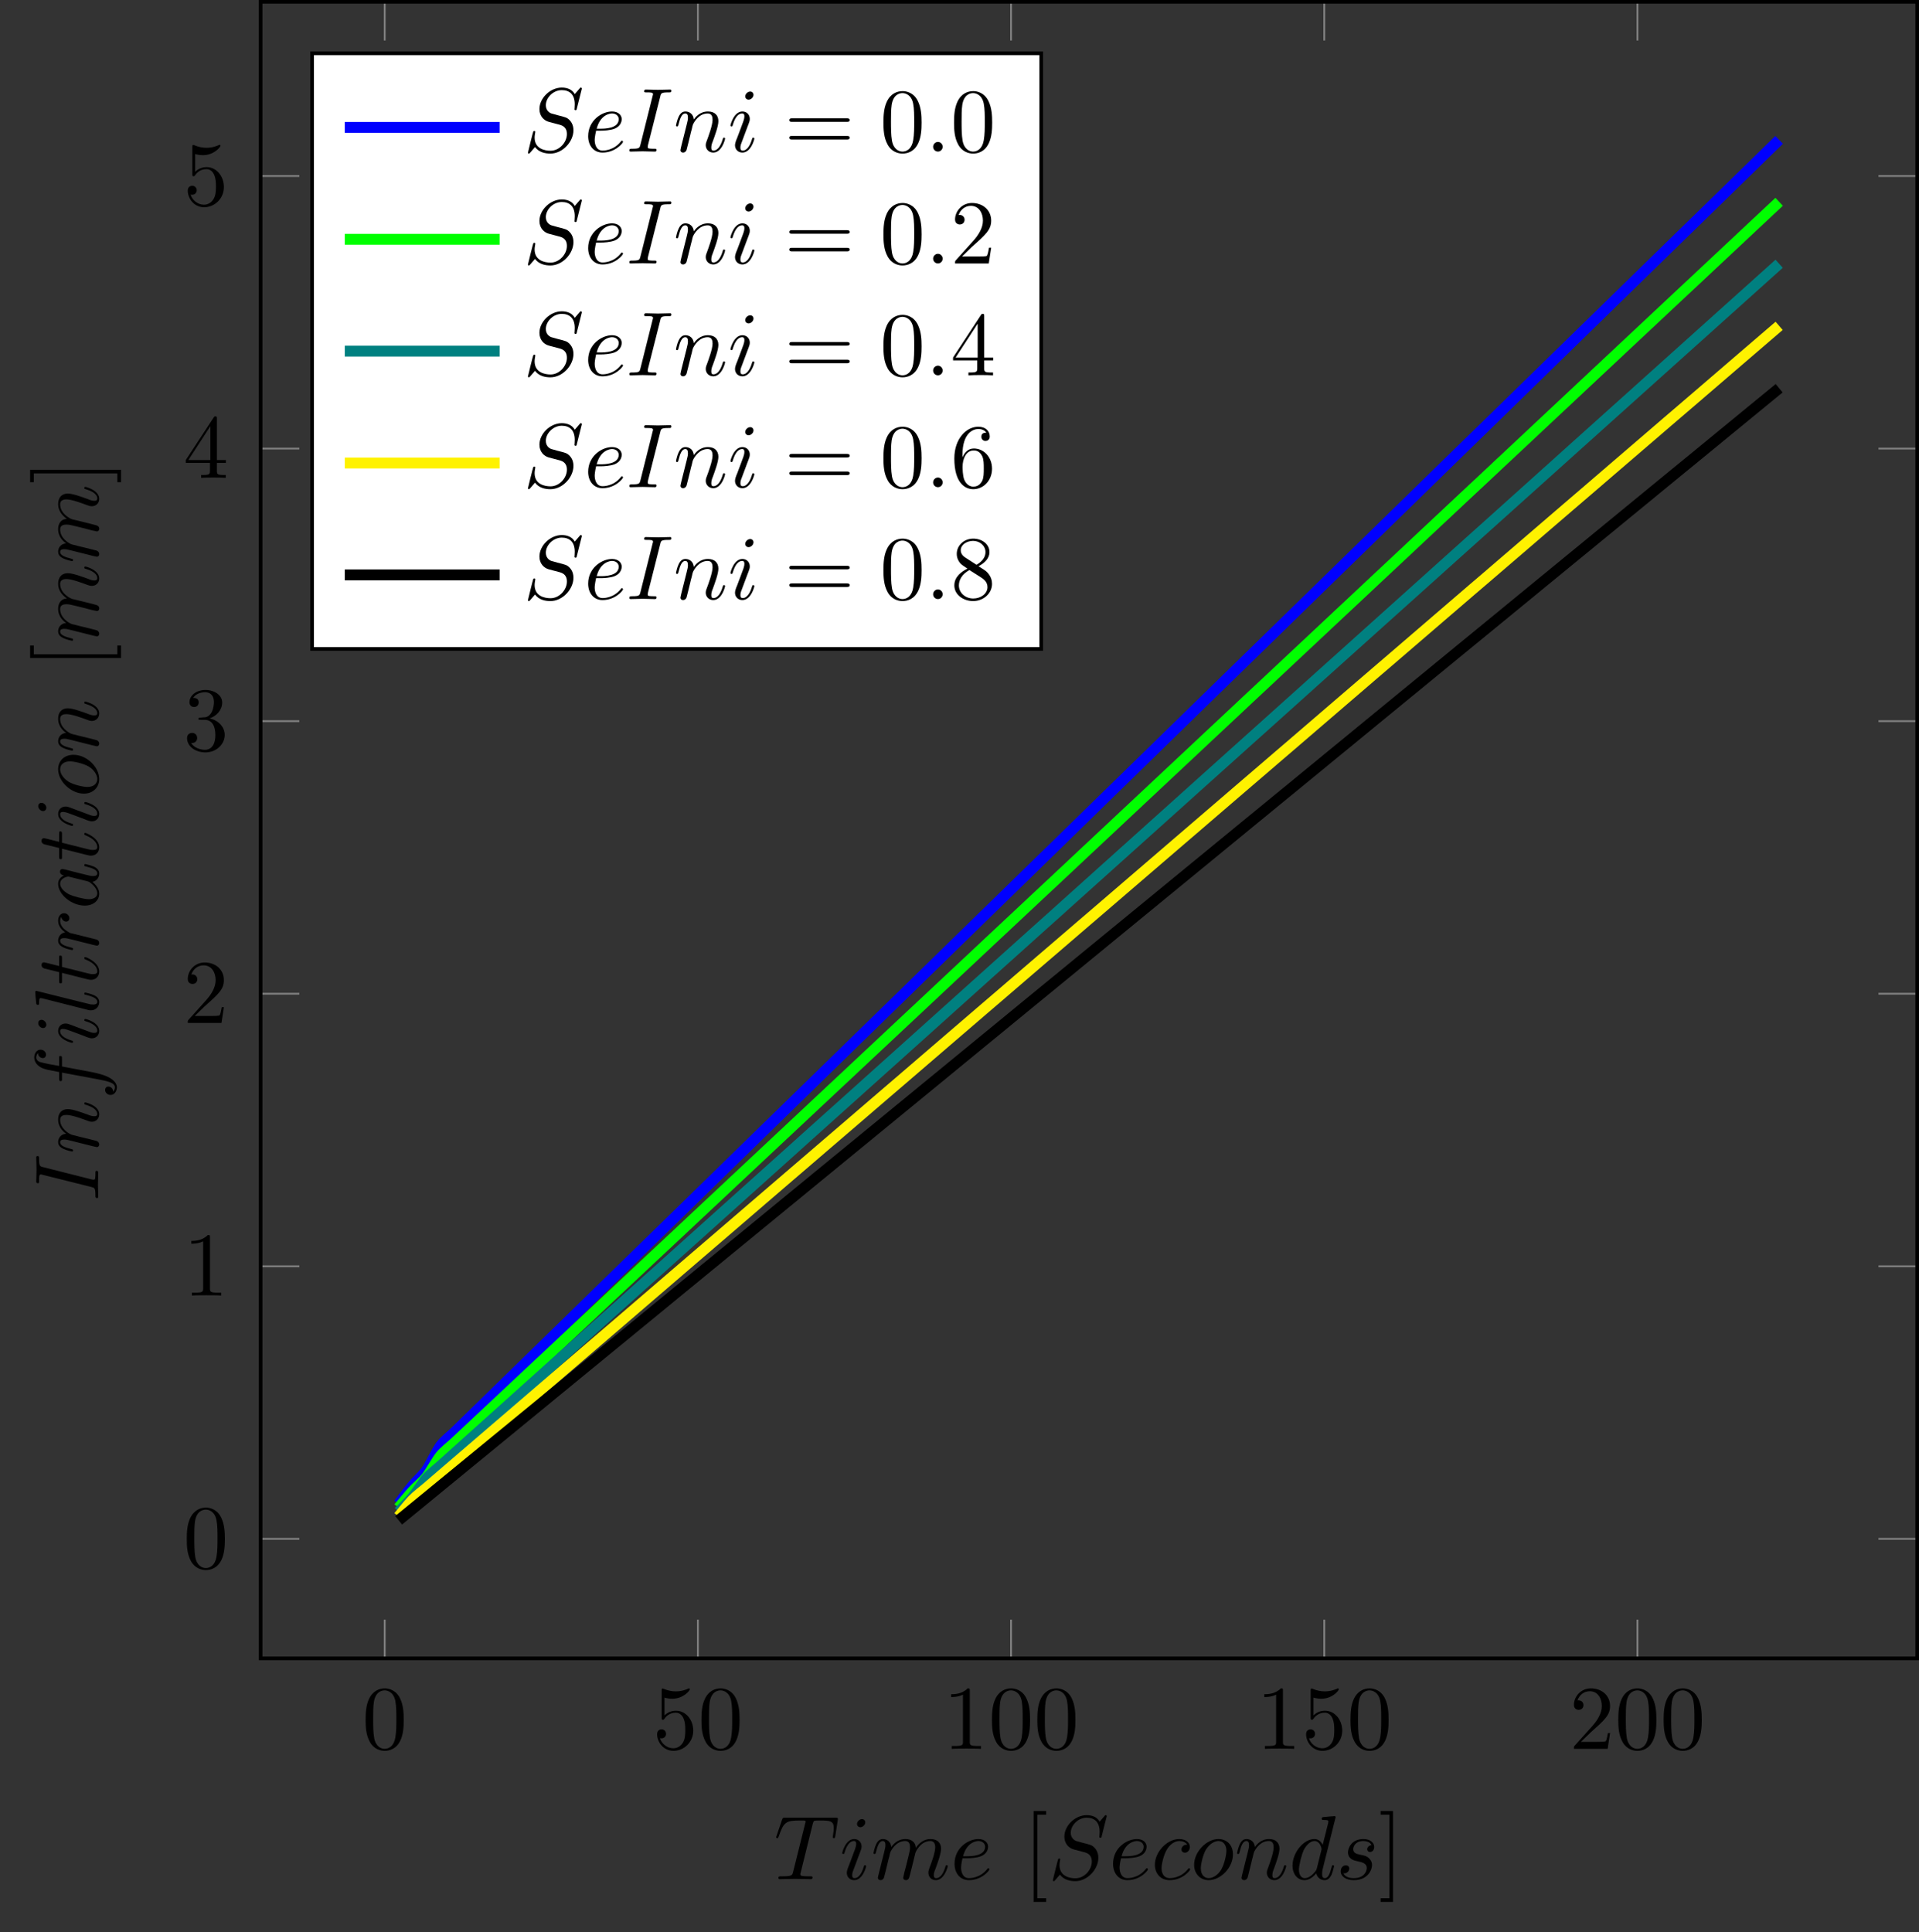 <?xml version="1.0" encoding="UTF-8"?>
<svg xmlns="http://www.w3.org/2000/svg" xmlns:xlink="http://www.w3.org/1999/xlink" width="210.766pt" height="212.206pt" viewBox="0 0 210.766 212.206" version="1.1">
<rect x="0" y="0" width="210.766" height="212.206" fill="#333333" stroke="none"/>
<defs>
<g>
<symbol overflow="visible" id="glyph0-0">
<path style="stroke:none;" d=""/>
</symbol>
<symbol overflow="visible" id="glyph0-1">
<path style="stroke:none;" d="M 4.578 -3.188 C 4.578 -3.984 4.531 -4.781 4.188 -5.516 C 3.734 -6.484 2.906 -6.641 2.5 -6.641 C 1.891 -6.641 1.172 -6.375 0.75 -5.453 C 0.438 -4.766 0.391 -3.984 0.391 -3.188 C 0.391 -2.438 0.422 -1.547 0.844 -0.781 C 1.266 0.016 2 0.219 2.484 0.219 C 3.016 0.219 3.781 0.016 4.219 -0.938 C 4.531 -1.625 4.578 -2.406 4.578 -3.188 Z M 2.484 0 C 2.094 0 1.5 -0.25 1.328 -1.203 C 1.219 -1.797 1.219 -2.719 1.219 -3.312 C 1.219 -3.953 1.219 -4.609 1.297 -5.141 C 1.484 -6.328 2.234 -6.422 2.484 -6.422 C 2.812 -6.422 3.469 -6.234 3.656 -5.25 C 3.766 -4.688 3.766 -3.938 3.766 -3.312 C 3.766 -2.562 3.766 -1.891 3.656 -1.25 C 3.5 -0.297 2.938 0 2.484 0 Z M 2.484 0 "/>
</symbol>
<symbol overflow="visible" id="glyph0-2">
<path style="stroke:none;" d="M 4.469 -2 C 4.469 -3.188 3.656 -4.188 2.578 -4.188 C 2.109 -4.188 1.672 -4.031 1.312 -3.672 L 1.312 -5.625 C 1.516 -5.562 1.844 -5.5 2.156 -5.5 C 3.391 -5.5 4.094 -6.406 4.094 -6.531 C 4.094 -6.594 4.062 -6.641 3.984 -6.641 C 3.984 -6.641 3.953 -6.641 3.906 -6.609 C 3.703 -6.516 3.219 -6.312 2.547 -6.312 C 2.156 -6.312 1.688 -6.391 1.219 -6.594 C 1.141 -6.625 1.125 -6.625 1.109 -6.625 C 1 -6.625 1 -6.547 1 -6.391 L 1 -3.438 C 1 -3.266 1 -3.188 1.141 -3.188 C 1.219 -3.188 1.234 -3.203 1.281 -3.266 C 1.391 -3.422 1.75 -3.969 2.562 -3.969 C 3.078 -3.969 3.328 -3.516 3.406 -3.328 C 3.562 -2.953 3.594 -2.578 3.594 -2.078 C 3.594 -1.719 3.594 -1.125 3.344 -0.703 C 3.109 -0.312 2.734 -0.062 2.281 -0.062 C 1.562 -0.062 0.984 -0.594 0.812 -1.172 C 0.844 -1.172 0.875 -1.156 0.984 -1.156 C 1.312 -1.156 1.484 -1.406 1.484 -1.641 C 1.484 -1.891 1.312 -2.141 0.984 -2.141 C 0.844 -2.141 0.5 -2.062 0.5 -1.609 C 0.5 -0.75 1.188 0.219 2.297 0.219 C 3.453 0.219 4.469 -0.734 4.469 -2 Z M 4.469 -2 "/>
</symbol>
<symbol overflow="visible" id="glyph0-3">
<path style="stroke:none;" d="M 2.938 -6.375 C 2.938 -6.625 2.938 -6.641 2.703 -6.641 C 2.078 -6 1.203 -6 0.891 -6 L 0.891 -5.688 C 1.094 -5.688 1.672 -5.688 2.188 -5.953 L 2.188 -0.781 C 2.188 -0.422 2.156 -0.312 1.266 -0.312 L 0.953 -0.312 L 0.953 0 C 1.297 -0.031 2.156 -0.031 2.562 -0.031 C 2.953 -0.031 3.828 -0.031 4.172 0 L 4.172 -0.312 L 3.859 -0.312 C 2.953 -0.312 2.938 -0.422 2.938 -0.781 Z M 2.938 -6.375 "/>
</symbol>
<symbol overflow="visible" id="glyph0-4">
<path style="stroke:none;" d="M 1.266 -0.766 L 2.328 -1.797 C 3.875 -3.172 4.469 -3.703 4.469 -4.703 C 4.469 -5.844 3.578 -6.641 2.359 -6.641 C 1.234 -6.641 0.5 -5.719 0.5 -4.828 C 0.5 -4.281 1 -4.281 1.031 -4.281 C 1.203 -4.281 1.547 -4.391 1.547 -4.812 C 1.547 -5.062 1.359 -5.328 1.016 -5.328 C 0.938 -5.328 0.922 -5.328 0.891 -5.312 C 1.109 -5.969 1.656 -6.328 2.234 -6.328 C 3.141 -6.328 3.562 -5.516 3.562 -4.703 C 3.562 -3.906 3.078 -3.125 2.516 -2.5 L 0.609 -0.375 C 0.5 -0.266 0.5 -0.234 0.5 0 L 4.203 0 L 4.469 -1.734 L 4.234 -1.734 C 4.172 -1.438 4.109 -1 4 -0.844 C 3.938 -0.766 3.281 -0.766 3.062 -0.766 Z M 1.266 -0.766 "/>
</symbol>
<symbol overflow="visible" id="glyph0-5">
<path style="stroke:none;" d="M 2.891 -3.516 C 3.703 -3.781 4.281 -4.469 4.281 -5.266 C 4.281 -6.078 3.406 -6.641 2.453 -6.641 C 1.453 -6.641 0.688 -6.047 0.688 -5.281 C 0.688 -4.953 0.906 -4.766 1.203 -4.766 C 1.5 -4.766 1.703 -4.984 1.703 -5.281 C 1.703 -5.766 1.234 -5.766 1.094 -5.766 C 1.391 -6.266 2.047 -6.391 2.406 -6.391 C 2.828 -6.391 3.375 -6.172 3.375 -5.281 C 3.375 -5.156 3.344 -4.578 3.094 -4.141 C 2.797 -3.656 2.453 -3.625 2.203 -3.625 C 2.125 -3.609 1.891 -3.594 1.812 -3.594 C 1.734 -3.578 1.672 -3.562 1.672 -3.469 C 1.672 -3.359 1.734 -3.359 1.906 -3.359 L 2.344 -3.359 C 3.156 -3.359 3.531 -2.688 3.531 -1.703 C 3.531 -0.344 2.844 -0.062 2.406 -0.062 C 1.969 -0.062 1.219 -0.234 0.875 -0.812 C 1.219 -0.766 1.531 -0.984 1.531 -1.359 C 1.531 -1.719 1.266 -1.922 0.984 -1.922 C 0.734 -1.922 0.422 -1.781 0.422 -1.344 C 0.422 -0.438 1.344 0.219 2.438 0.219 C 3.656 0.219 4.562 -0.688 4.562 -1.703 C 4.562 -2.516 3.922 -3.297 2.891 -3.516 Z M 2.891 -3.516 "/>
</symbol>
<symbol overflow="visible" id="glyph0-6">
<path style="stroke:none;" d="M 2.938 -1.641 L 2.938 -0.781 C 2.938 -0.422 2.906 -0.312 2.172 -0.312 L 1.969 -0.312 L 1.969 0 C 2.375 -0.031 2.891 -0.031 3.312 -0.031 C 3.734 -0.031 4.25 -0.031 4.672 0 L 4.672 -0.312 L 4.453 -0.312 C 3.719 -0.312 3.703 -0.422 3.703 -0.781 L 3.703 -1.641 L 4.688 -1.641 L 4.688 -1.953 L 3.703 -1.953 L 3.703 -6.484 C 3.703 -6.688 3.703 -6.75 3.531 -6.75 C 3.453 -6.75 3.422 -6.75 3.344 -6.625 L 0.281 -1.953 L 0.281 -1.641 Z M 2.984 -1.953 L 0.562 -1.953 L 2.984 -5.672 Z M 2.984 -1.953 "/>
</symbol>
<symbol overflow="visible" id="glyph0-7">
<path style="stroke:none;" d="M 2.547 2.5 L 2.547 2.094 L 1.578 2.094 L 1.578 -7.078 L 2.547 -7.078 L 2.547 -7.484 L 1.172 -7.484 L 1.172 2.5 Z M 2.547 2.5 "/>
</symbol>
<symbol overflow="visible" id="glyph0-8">
<path style="stroke:none;" d="M 1.578 -7.484 L 0.219 -7.484 L 0.219 -7.078 L 1.188 -7.078 L 1.188 2.094 L 0.219 2.094 L 0.219 2.5 L 1.578 2.5 Z M 1.578 -7.484 "/>
</symbol>
<symbol overflow="visible" id="glyph0-9">
<path style="stroke:none;" d="M 6.844 -3.266 C 7 -3.266 7.188 -3.266 7.188 -3.453 C 7.188 -3.656 7 -3.656 6.859 -3.656 L 0.891 -3.656 C 0.75 -3.656 0.562 -3.656 0.562 -3.453 C 0.562 -3.266 0.75 -3.266 0.891 -3.266 Z M 6.859 -1.328 C 7 -1.328 7.188 -1.328 7.188 -1.531 C 7.188 -1.719 7 -1.719 6.844 -1.719 L 0.891 -1.719 C 0.75 -1.719 0.562 -1.719 0.562 -1.531 C 0.562 -1.328 0.75 -1.328 0.891 -1.328 Z M 6.859 -1.328 "/>
</symbol>
<symbol overflow="visible" id="glyph0-10">
<path style="stroke:none;" d="M 1.312 -3.266 L 1.312 -3.516 C 1.312 -6.031 2.547 -6.391 3.062 -6.391 C 3.297 -6.391 3.719 -6.328 3.938 -5.984 C 3.781 -5.984 3.391 -5.984 3.391 -5.547 C 3.391 -5.234 3.625 -5.078 3.844 -5.078 C 4 -5.078 4.312 -5.172 4.312 -5.562 C 4.312 -6.156 3.875 -6.641 3.047 -6.641 C 1.766 -6.641 0.422 -5.359 0.422 -3.156 C 0.422 -0.484 1.578 0.219 2.5 0.219 C 3.609 0.219 4.562 -0.719 4.562 -2.031 C 4.562 -3.297 3.672 -4.25 2.562 -4.25 C 1.891 -4.25 1.516 -3.75 1.312 -3.266 Z M 2.5 -0.062 C 1.875 -0.062 1.578 -0.656 1.516 -0.812 C 1.328 -1.281 1.328 -2.078 1.328 -2.25 C 1.328 -3.031 1.656 -4.031 2.547 -4.031 C 2.719 -4.031 3.172 -4.031 3.484 -3.406 C 3.656 -3.047 3.656 -2.531 3.656 -2.047 C 3.656 -1.562 3.656 -1.062 3.484 -0.703 C 3.188 -0.109 2.734 -0.062 2.5 -0.062 Z M 2.5 -0.062 "/>
</symbol>
<symbol overflow="visible" id="glyph0-11">
<path style="stroke:none;" d="M 1.625 -4.562 C 1.172 -4.859 1.125 -5.188 1.125 -5.359 C 1.125 -5.969 1.781 -6.391 2.484 -6.391 C 3.203 -6.391 3.844 -5.875 3.844 -5.156 C 3.844 -4.578 3.453 -4.109 2.859 -3.766 Z M 3.078 -3.609 C 3.797 -3.984 4.281 -4.5 4.281 -5.156 C 4.281 -6.078 3.406 -6.641 2.5 -6.641 C 1.5 -6.641 0.688 -5.906 0.688 -4.969 C 0.688 -4.797 0.703 -4.344 1.125 -3.875 C 1.234 -3.766 1.609 -3.516 1.859 -3.344 C 1.281 -3.047 0.422 -2.5 0.422 -1.5 C 0.422 -0.453 1.438 0.219 2.484 0.219 C 3.609 0.219 4.562 -0.609 4.562 -1.672 C 4.562 -2.031 4.453 -2.484 4.062 -2.906 C 3.875 -3.109 3.719 -3.203 3.078 -3.609 Z M 2.078 -3.188 L 3.312 -2.406 C 3.594 -2.219 4.062 -1.922 4.062 -1.312 C 4.062 -0.578 3.312 -0.062 2.5 -0.062 C 1.641 -0.062 0.922 -0.672 0.922 -1.5 C 0.922 -2.078 1.234 -2.719 2.078 -3.188 Z M 2.078 -3.188 "/>
</symbol>
<symbol overflow="visible" id="glyph1-0">
<path style="stroke:none;" d=""/>
</symbol>
<symbol overflow="visible" id="glyph1-1">
<path style="stroke:none;" d="M 4.25 -6.047 C 4.328 -6.328 4.359 -6.391 4.484 -6.422 C 4.578 -6.438 4.906 -6.438 5.109 -6.438 C 6.125 -6.438 6.562 -6.406 6.562 -5.625 C 6.562 -5.469 6.531 -5.078 6.484 -4.828 C 6.484 -4.781 6.453 -4.672 6.453 -4.641 C 6.453 -4.578 6.484 -4.5 6.578 -4.5 C 6.688 -4.5 6.703 -4.578 6.734 -4.734 L 7 -6.469 C 7.016 -6.516 7.016 -6.609 7.016 -6.641 C 7.016 -6.75 6.922 -6.75 6.75 -6.75 L 1.219 -6.75 C 0.984 -6.75 0.969 -6.734 0.891 -6.547 L 0.297 -4.797 C 0.297 -4.781 0.234 -4.641 0.234 -4.609 C 0.234 -4.562 0.297 -4.5 0.359 -4.5 C 0.453 -4.5 0.469 -4.562 0.531 -4.719 C 1.062 -6.266 1.328 -6.438 2.797 -6.438 L 3.188 -6.438 C 3.469 -6.438 3.469 -6.406 3.469 -6.312 C 3.469 -6.266 3.438 -6.141 3.422 -6.109 L 2.094 -0.781 C 2 -0.422 1.969 -0.312 0.906 -0.312 C 0.547 -0.312 0.484 -0.312 0.484 -0.125 C 0.484 0 0.594 0 0.656 0 C 0.922 0 1.203 -0.016 1.469 -0.016 C 1.75 -0.016 2.047 -0.031 2.328 -0.031 C 2.609 -0.031 2.875 -0.016 3.156 -0.016 C 3.438 -0.016 3.734 0 4.016 0 C 4.109 0 4.234 0 4.234 -0.203 C 4.234 -0.312 4.156 -0.312 3.891 -0.312 C 3.656 -0.312 3.516 -0.312 3.266 -0.328 C 2.969 -0.359 2.891 -0.391 2.891 -0.547 C 2.891 -0.562 2.891 -0.609 2.938 -0.75 Z M 4.25 -6.047 "/>
</symbol>
<symbol overflow="visible" id="glyph1-2">
<path style="stroke:none;" d="M 2.828 -6.234 C 2.828 -6.438 2.688 -6.594 2.469 -6.594 C 2.188 -6.594 1.922 -6.328 1.922 -6.062 C 1.922 -5.875 2.062 -5.703 2.297 -5.703 C 2.531 -5.703 2.828 -5.938 2.828 -6.234 Z M 2.078 -2.484 C 2.188 -2.766 2.188 -2.797 2.297 -3.062 C 2.375 -3.266 2.422 -3.406 2.422 -3.594 C 2.422 -4.031 2.109 -4.406 1.609 -4.406 C 0.672 -4.406 0.297 -2.953 0.297 -2.875 C 0.297 -2.766 0.391 -2.766 0.406 -2.766 C 0.516 -2.766 0.516 -2.797 0.562 -2.953 C 0.844 -3.891 1.234 -4.188 1.578 -4.188 C 1.656 -4.188 1.828 -4.188 1.828 -3.875 C 1.828 -3.656 1.75 -3.453 1.719 -3.344 C 1.641 -3.094 1.188 -1.938 1.031 -1.5 C 0.922 -1.25 0.797 -0.922 0.797 -0.703 C 0.797 -0.234 1.141 0.109 1.609 0.109 C 2.547 0.109 2.922 -1.328 2.922 -1.422 C 2.922 -1.531 2.828 -1.531 2.797 -1.531 C 2.703 -1.531 2.703 -1.5 2.656 -1.344 C 2.469 -0.719 2.141 -0.109 1.641 -0.109 C 1.469 -0.109 1.391 -0.203 1.391 -0.438 C 1.391 -0.688 1.453 -0.828 1.688 -1.438 Z M 2.078 -2.484 "/>
</symbol>
<symbol overflow="visible" id="glyph1-3">
<path style="stroke:none;" d="M 0.875 -0.594 C 0.844 -0.438 0.781 -0.203 0.781 -0.156 C 0.781 0.016 0.922 0.109 1.078 0.109 C 1.203 0.109 1.375 0.031 1.453 -0.172 C 1.453 -0.188 1.578 -0.656 1.641 -0.906 L 1.859 -1.797 C 1.906 -2.031 1.969 -2.25 2.031 -2.469 C 2.062 -2.641 2.141 -2.938 2.156 -2.969 C 2.297 -3.281 2.828 -4.188 3.781 -4.188 C 4.234 -4.188 4.312 -3.812 4.312 -3.484 C 4.312 -3.234 4.25 -2.953 4.172 -2.656 L 3.891 -1.5 L 3.688 -0.75 C 3.656 -0.547 3.562 -0.203 3.562 -0.156 C 3.562 0.016 3.703 0.109 3.844 0.109 C 4.156 0.109 4.219 -0.141 4.297 -0.453 C 4.438 -1.016 4.812 -2.469 4.891 -2.859 C 4.922 -2.984 5.453 -4.188 6.547 -4.188 C 6.969 -4.188 7.078 -3.844 7.078 -3.484 C 7.078 -2.922 6.656 -1.781 6.453 -1.25 C 6.375 -1.016 6.328 -0.906 6.328 -0.703 C 6.328 -0.234 6.672 0.109 7.141 0.109 C 8.078 0.109 8.453 -1.344 8.453 -1.422 C 8.453 -1.531 8.359 -1.531 8.328 -1.531 C 8.234 -1.531 8.234 -1.5 8.188 -1.344 C 8.031 -0.812 7.719 -0.109 7.172 -0.109 C 7 -0.109 6.922 -0.203 6.922 -0.438 C 6.922 -0.688 7.016 -0.922 7.109 -1.141 C 7.297 -1.672 7.719 -2.766 7.719 -3.344 C 7.719 -3.984 7.312 -4.406 6.562 -4.406 C 5.828 -4.406 5.312 -3.969 4.938 -3.438 C 4.938 -3.562 4.906 -3.906 4.625 -4.141 C 4.375 -4.359 4.062 -4.406 3.812 -4.406 C 2.906 -4.406 2.422 -3.766 2.25 -3.531 C 2.203 -4.109 1.781 -4.406 1.328 -4.406 C 0.875 -4.406 0.688 -4.016 0.594 -3.844 C 0.422 -3.484 0.297 -2.906 0.297 -2.875 C 0.297 -2.766 0.391 -2.766 0.406 -2.766 C 0.516 -2.766 0.516 -2.781 0.578 -3 C 0.75 -3.703 0.953 -4.188 1.312 -4.188 C 1.469 -4.188 1.609 -4.109 1.609 -3.734 C 1.609 -3.516 1.578 -3.406 1.453 -2.891 Z M 0.875 -0.594 "/>
</symbol>
<symbol overflow="visible" id="glyph1-4">
<path style="stroke:none;" d="M 1.859 -2.297 C 2.156 -2.297 2.891 -2.328 3.391 -2.531 C 4.094 -2.828 4.141 -3.422 4.141 -3.562 C 4.141 -4 3.766 -4.406 3.078 -4.406 C 1.969 -4.406 0.453 -3.438 0.453 -1.688 C 0.453 -0.672 1.047 0.109 2.031 0.109 C 3.453 0.109 4.281 -0.953 4.281 -1.062 C 4.281 -1.125 4.234 -1.203 4.172 -1.203 C 4.109 -1.203 4.094 -1.172 4.031 -1.094 C 3.25 -0.109 2.156 -0.109 2.047 -0.109 C 1.266 -0.109 1.172 -0.953 1.172 -1.266 C 1.172 -1.391 1.188 -1.688 1.328 -2.297 Z M 1.391 -2.516 C 1.781 -4.031 2.812 -4.188 3.078 -4.188 C 3.531 -4.188 3.812 -3.891 3.812 -3.562 C 3.812 -2.516 2.219 -2.516 1.797 -2.516 Z M 1.391 -2.516 "/>
</symbol>
<symbol overflow="visible" id="glyph1-5">
<path style="stroke:none;" d="M 6.438 -6.922 C 6.438 -6.953 6.406 -7.031 6.312 -7.031 C 6.266 -7.031 6.266 -7.016 6.141 -6.875 L 5.656 -6.312 C 5.406 -6.781 4.891 -7.031 4.234 -7.031 C 2.969 -7.031 1.781 -5.875 1.781 -4.672 C 1.781 -3.875 2.297 -3.406 2.812 -3.266 L 3.875 -2.984 C 4.25 -2.891 4.797 -2.734 4.797 -1.922 C 4.797 -1.031 3.984 -0.094 3 -0.094 C 2.359 -0.094 1.25 -0.312 1.25 -1.547 C 1.25 -1.781 1.312 -2.031 1.312 -2.078 C 1.328 -2.125 1.328 -2.141 1.328 -2.156 C 1.328 -2.25 1.266 -2.266 1.219 -2.266 C 1.172 -2.266 1.141 -2.25 1.109 -2.219 C 1.078 -2.188 0.516 0.094 0.516 0.125 C 0.516 0.172 0.562 0.219 0.625 0.219 C 0.672 0.219 0.688 0.203 0.812 0.062 L 1.297 -0.5 C 1.719 0.078 2.406 0.219 2.984 0.219 C 4.344 0.219 5.516 -1.109 5.516 -2.344 C 5.516 -3.031 5.172 -3.375 5.031 -3.516 C 4.797 -3.734 4.641 -3.781 3.766 -4 C 3.531 -4.062 3.188 -4.172 3.094 -4.188 C 2.828 -4.281 2.484 -4.562 2.484 -5.094 C 2.484 -5.906 3.281 -6.75 4.234 -6.75 C 5.047 -6.75 5.656 -6.312 5.656 -5.203 C 5.656 -4.891 5.625 -4.703 5.625 -4.641 C 5.625 -4.641 5.625 -4.547 5.734 -4.547 C 5.844 -4.547 5.859 -4.578 5.891 -4.75 Z M 6.438 -6.922 "/>
</symbol>
<symbol overflow="visible" id="glyph1-6">
<path style="stroke:none;" d="M 3.953 -3.781 C 3.781 -3.781 3.656 -3.781 3.516 -3.656 C 3.344 -3.5 3.328 -3.328 3.328 -3.266 C 3.328 -3.016 3.516 -2.906 3.703 -2.906 C 3.984 -2.906 4.25 -3.156 4.25 -3.547 C 4.25 -4.031 3.781 -4.406 3.078 -4.406 C 1.734 -4.406 0.406 -2.984 0.406 -1.578 C 0.406 -0.672 0.984 0.109 2.031 0.109 C 3.453 0.109 4.281 -0.953 4.281 -1.062 C 4.281 -1.125 4.234 -1.203 4.172 -1.203 C 4.109 -1.203 4.094 -1.172 4.031 -1.094 C 3.25 -0.109 2.156 -0.109 2.047 -0.109 C 1.422 -0.109 1.141 -0.594 1.141 -1.203 C 1.141 -1.609 1.344 -2.578 1.688 -3.188 C 2 -3.766 2.547 -4.188 3.094 -4.188 C 3.422 -4.188 3.812 -4.062 3.953 -3.781 Z M 3.953 -3.781 "/>
</symbol>
<symbol overflow="visible" id="glyph1-7">
<path style="stroke:none;" d="M 4.672 -2.719 C 4.672 -3.766 3.984 -4.406 3.078 -4.406 C 1.75 -4.406 0.406 -2.984 0.406 -1.578 C 0.406 -0.594 1.078 0.109 2 0.109 C 3.328 0.109 4.672 -1.266 4.672 -2.719 Z M 2.016 -0.109 C 1.578 -0.109 1.141 -0.422 1.141 -1.203 C 1.141 -1.688 1.406 -2.766 1.719 -3.266 C 2.219 -4.031 2.797 -4.188 3.078 -4.188 C 3.656 -4.188 3.953 -3.703 3.953 -3.109 C 3.953 -2.719 3.75 -1.672 3.375 -1.031 C 3.016 -0.453 2.469 -0.109 2.016 -0.109 Z M 2.016 -0.109 "/>
</symbol>
<symbol overflow="visible" id="glyph1-8">
<path style="stroke:none;" d="M 0.875 -0.594 C 0.844 -0.438 0.781 -0.203 0.781 -0.156 C 0.781 0.016 0.922 0.109 1.078 0.109 C 1.203 0.109 1.375 0.031 1.453 -0.172 C 1.453 -0.188 1.578 -0.656 1.641 -0.906 L 1.859 -1.797 C 1.906 -2.031 1.969 -2.25 2.031 -2.469 C 2.062 -2.641 2.141 -2.938 2.156 -2.969 C 2.297 -3.281 2.828 -4.188 3.781 -4.188 C 4.234 -4.188 4.312 -3.812 4.312 -3.484 C 4.312 -2.875 3.828 -1.594 3.672 -1.172 C 3.578 -0.938 3.562 -0.812 3.562 -0.703 C 3.562 -0.234 3.922 0.109 4.391 0.109 C 5.328 0.109 5.688 -1.344 5.688 -1.422 C 5.688 -1.531 5.609 -1.531 5.578 -1.531 C 5.469 -1.531 5.469 -1.5 5.422 -1.344 C 5.219 -0.672 4.891 -0.109 4.406 -0.109 C 4.234 -0.109 4.172 -0.203 4.172 -0.438 C 4.172 -0.688 4.25 -0.922 4.344 -1.141 C 4.531 -1.672 4.953 -2.766 4.953 -3.344 C 4.953 -4 4.531 -4.406 3.812 -4.406 C 2.906 -4.406 2.422 -3.766 2.25 -3.531 C 2.203 -4.094 1.797 -4.406 1.328 -4.406 C 0.875 -4.406 0.688 -4.016 0.594 -3.844 C 0.422 -3.5 0.297 -2.906 0.297 -2.875 C 0.297 -2.766 0.391 -2.766 0.406 -2.766 C 0.516 -2.766 0.516 -2.781 0.578 -3 C 0.75 -3.703 0.953 -4.188 1.312 -4.188 C 1.5 -4.188 1.609 -4.062 1.609 -3.734 C 1.609 -3.516 1.578 -3.406 1.453 -2.891 Z M 0.875 -0.594 "/>
</symbol>
<symbol overflow="visible" id="glyph1-9">
<path style="stroke:none;" d="M 5.141 -6.812 C 5.141 -6.812 5.141 -6.922 5.016 -6.922 C 4.859 -6.922 3.922 -6.828 3.75 -6.812 C 3.672 -6.797 3.609 -6.75 3.609 -6.625 C 3.609 -6.5 3.703 -6.5 3.844 -6.5 C 4.328 -6.5 4.344 -6.438 4.344 -6.328 L 4.312 -6.125 L 3.719 -3.766 C 3.531 -4.141 3.25 -4.406 2.797 -4.406 C 1.641 -4.406 0.406 -2.938 0.406 -1.484 C 0.406 -0.547 0.953 0.109 1.719 0.109 C 1.922 0.109 2.422 0.062 3.016 -0.641 C 3.094 -0.219 3.453 0.109 3.922 0.109 C 4.281 0.109 4.5 -0.125 4.672 -0.438 C 4.828 -0.797 4.969 -1.406 4.969 -1.422 C 4.969 -1.531 4.875 -1.531 4.844 -1.531 C 4.75 -1.531 4.734 -1.484 4.703 -1.344 C 4.531 -0.703 4.359 -0.109 3.953 -0.109 C 3.672 -0.109 3.656 -0.375 3.656 -0.562 C 3.656 -0.812 3.672 -0.875 3.703 -1.047 Z M 3.078 -1.188 C 3.016 -1 3.016 -0.984 2.875 -0.812 C 2.438 -0.266 2.031 -0.109 1.75 -0.109 C 1.25 -0.109 1.109 -0.656 1.109 -1.047 C 1.109 -1.547 1.422 -2.766 1.656 -3.234 C 1.969 -3.812 2.406 -4.188 2.812 -4.188 C 3.453 -4.188 3.594 -3.375 3.594 -3.312 C 3.594 -3.25 3.578 -3.188 3.562 -3.141 Z M 3.078 -1.188 "/>
</symbol>
<symbol overflow="visible" id="glyph1-10">
<path style="stroke:none;" d="M 3.891 -3.734 C 3.625 -3.719 3.422 -3.5 3.422 -3.281 C 3.422 -3.141 3.516 -2.984 3.734 -2.984 C 3.953 -2.984 4.188 -3.156 4.188 -3.547 C 4.188 -4 3.766 -4.406 3 -4.406 C 1.688 -4.406 1.312 -3.391 1.312 -2.953 C 1.312 -2.172 2.047 -2.031 2.344 -1.969 C 2.859 -1.859 3.375 -1.75 3.375 -1.203 C 3.375 -0.953 3.156 -0.109 1.953 -0.109 C 1.812 -0.109 1.047 -0.109 0.812 -0.641 C 1.203 -0.594 1.453 -0.891 1.453 -1.172 C 1.453 -1.391 1.281 -1.516 1.078 -1.516 C 0.812 -1.516 0.516 -1.312 0.516 -0.859 C 0.516 -0.297 1.094 0.109 1.938 0.109 C 3.562 0.109 3.953 -1.094 3.953 -1.547 C 3.953 -1.906 3.766 -2.156 3.641 -2.266 C 3.375 -2.547 3.078 -2.609 2.641 -2.688 C 2.281 -2.766 1.891 -2.844 1.891 -3.297 C 1.891 -3.578 2.125 -4.188 3 -4.188 C 3.25 -4.188 3.75 -4.109 3.891 -3.734 Z M 3.891 -3.734 "/>
</symbol>
<symbol overflow="visible" id="glyph1-11">
<path style="stroke:none;" d="M 3.734 -6.047 C 3.812 -6.406 3.844 -6.5 4.641 -6.5 C 4.875 -6.5 4.953 -6.5 4.953 -6.688 C 4.953 -6.812 4.844 -6.812 4.812 -6.812 C 4.516 -6.812 3.781 -6.781 3.484 -6.781 C 3.188 -6.781 2.469 -6.812 2.156 -6.812 C 2.094 -6.812 1.969 -6.812 1.969 -6.609 C 1.969 -6.5 2.047 -6.5 2.25 -6.5 C 2.656 -6.5 2.938 -6.5 2.938 -6.312 C 2.938 -6.266 2.938 -6.234 2.906 -6.156 L 1.562 -0.781 C 1.469 -0.406 1.453 -0.312 0.656 -0.312 C 0.422 -0.312 0.344 -0.312 0.344 -0.109 C 0.344 0 0.453 0 0.484 0 C 0.781 0 1.5 -0.031 1.797 -0.031 C 2.094 -0.031 2.828 0 3.125 0 C 3.203 0 3.328 0 3.328 -0.188 C 3.328 -0.312 3.25 -0.312 3.031 -0.312 C 2.844 -0.312 2.797 -0.312 2.609 -0.328 C 2.391 -0.344 2.359 -0.391 2.359 -0.5 C 2.359 -0.578 2.375 -0.656 2.391 -0.734 Z M 3.734 -6.047 "/>
</symbol>
<symbol overflow="visible" id="glyph1-12">
<path style="stroke:none;" d="M 1.906 -0.531 C 1.906 -0.812 1.672 -1.062 1.391 -1.062 C 1.094 -1.062 0.859 -0.812 0.859 -0.531 C 0.859 -0.234 1.094 0 1.391 0 C 1.672 0 1.906 -0.234 1.906 -0.531 Z M 1.906 -0.531 "/>
</symbol>
<symbol overflow="visible" id="glyph2-0">
<path style="stroke:none;" d=""/>
</symbol>
<symbol overflow="visible" id="glyph2-1">
<path style="stroke:none;" d="M -6.047 -3.734 C -6.406 -3.812 -6.5 -3.844 -6.5 -4.641 C -6.5 -4.875 -6.5 -4.953 -6.688 -4.953 C -6.812 -4.953 -6.812 -4.844 -6.812 -4.812 C -6.812 -4.516 -6.781 -3.781 -6.781 -3.484 C -6.781 -3.188 -6.812 -2.469 -6.812 -2.156 C -6.812 -2.094 -6.812 -1.969 -6.609 -1.969 C -6.5 -1.969 -6.5 -2.047 -6.5 -2.25 C -6.5 -2.656 -6.5 -2.938 -6.312 -2.938 C -6.266 -2.938 -6.234 -2.938 -6.156 -2.906 L -0.781 -1.562 C -0.406 -1.469 -0.312 -1.453 -0.312 -0.656 C -0.312 -0.422 -0.312 -0.344 -0.109 -0.344 C 0 -0.344 0 -0.453 0 -0.484 C 0 -0.781 -0.031 -1.5 -0.031 -1.797 C -0.031 -2.094 0 -2.828 0 -3.125 C 0 -3.203 0 -3.328 -0.188 -3.328 C -0.312 -3.328 -0.312 -3.25 -0.312 -3.031 C -0.312 -2.844 -0.312 -2.797 -0.328 -2.609 C -0.344 -2.391 -0.391 -2.359 -0.5 -2.359 C -0.578 -2.359 -0.656 -2.375 -0.734 -2.391 Z M -6.047 -3.734 "/>
</symbol>
<symbol overflow="visible" id="glyph2-2">
<path style="stroke:none;" d="M -0.594 -0.875 C -0.438 -0.844 -0.203 -0.781 -0.156 -0.781 C 0.016 -0.781 0.109 -0.922 0.109 -1.078 C 0.109 -1.203 0.031 -1.375 -0.172 -1.453 C -0.188 -1.453 -0.656 -1.578 -0.906 -1.641 L -1.797 -1.859 C -2.031 -1.906 -2.25 -1.969 -2.469 -2.031 C -2.641 -2.062 -2.938 -2.141 -2.969 -2.156 C -3.281 -2.297 -4.188 -2.828 -4.188 -3.781 C -4.188 -4.234 -3.812 -4.312 -3.484 -4.312 C -2.875 -4.312 -1.594 -3.828 -1.172 -3.672 C -0.938 -3.578 -0.812 -3.562 -0.703 -3.562 C -0.234 -3.562 0.109 -3.922 0.109 -4.391 C 0.109 -5.328 -1.344 -5.688 -1.422 -5.688 C -1.531 -5.688 -1.531 -5.609 -1.531 -5.578 C -1.531 -5.469 -1.5 -5.469 -1.344 -5.422 C -0.672 -5.219 -0.109 -4.891 -0.109 -4.406 C -0.109 -4.234 -0.203 -4.172 -0.438 -4.172 C -0.688 -4.172 -0.922 -4.25 -1.141 -4.344 C -1.672 -4.531 -2.766 -4.953 -3.344 -4.953 C -4 -4.953 -4.406 -4.531 -4.406 -3.812 C -4.406 -2.906 -3.766 -2.422 -3.531 -2.25 C -4.094 -2.203 -4.406 -1.797 -4.406 -1.328 C -4.406 -0.875 -4.016 -0.688 -3.844 -0.594 C -3.5 -0.422 -2.906 -0.297 -2.875 -0.297 C -2.766 -0.297 -2.766 -0.391 -2.766 -0.406 C -2.766 -0.516 -2.781 -0.516 -3 -0.578 C -3.703 -0.75 -4.188 -0.953 -4.188 -1.312 C -4.188 -1.5 -4.062 -1.609 -3.734 -1.609 C -3.516 -1.609 -3.406 -1.578 -2.891 -1.453 Z M -0.594 -0.875 "/>
</symbol>
<symbol overflow="visible" id="glyph2-3">
<path style="stroke:none;" d="M -3.984 -3.656 L -3.984 -4.516 C -3.984 -4.719 -3.984 -4.812 -4.188 -4.812 C -4.297 -4.812 -4.297 -4.719 -4.297 -4.547 L -4.297 -3.719 L -5.438 -3.922 C -5.641 -3.969 -6.344 -4.109 -6.469 -4.172 C -6.656 -4.25 -6.812 -4.422 -6.812 -4.641 C -6.812 -4.672 -6.812 -4.938 -6.625 -5.125 C -6.594 -4.688 -6.234 -4.578 -6.094 -4.578 C -5.859 -4.578 -5.734 -4.766 -5.734 -4.953 C -5.734 -5.219 -5.969 -5.5 -6.344 -5.5 C -6.797 -5.5 -7.031 -5.047 -7.031 -4.641 C -7.031 -4.297 -6.844 -3.672 -5.859 -3.375 C -5.656 -3.312 -5.547 -3.281 -4.297 -3.047 L -4.297 -2.359 C -4.297 -2.156 -4.297 -2.047 -4.109 -2.047 C -3.984 -2.047 -3.984 -2.141 -3.984 -2.328 L -3.984 -2.984 L -0.047 -2.25 C 0.922 -2.062 1.828 -1.891 1.828 -1.375 C 1.828 -1.328 1.828 -1.094 1.641 -0.891 C 1.609 -1.359 1.25 -1.453 1.109 -1.453 C 0.875 -1.453 0.75 -1.266 0.75 -1.078 C 0.75 -0.812 0.984 -0.531 1.359 -0.531 C 1.797 -0.531 2.047 -0.969 2.047 -1.375 C 2.047 -1.922 1.453 -2.328 1.078 -2.5 C 0.453 -2.828 -0.75 -3.047 -0.828 -3.062 Z M -3.984 -3.656 "/>
</symbol>
<symbol overflow="visible" id="glyph2-4">
<path style="stroke:none;" d="M -6.234 -2.828 C -6.438 -2.828 -6.594 -2.688 -6.594 -2.469 C -6.594 -2.188 -6.328 -1.922 -6.062 -1.922 C -5.875 -1.922 -5.703 -2.062 -5.703 -2.297 C -5.703 -2.531 -5.938 -2.828 -6.234 -2.828 Z M -2.484 -2.078 C -2.766 -2.188 -2.797 -2.188 -3.062 -2.297 C -3.266 -2.375 -3.406 -2.422 -3.594 -2.422 C -4.031 -2.422 -4.406 -2.109 -4.406 -1.609 C -4.406 -0.672 -2.953 -0.297 -2.875 -0.297 C -2.766 -0.297 -2.766 -0.391 -2.766 -0.406 C -2.766 -0.516 -2.797 -0.516 -2.953 -0.562 C -3.891 -0.844 -4.188 -1.234 -4.188 -1.578 C -4.188 -1.656 -4.188 -1.828 -3.875 -1.828 C -3.656 -1.828 -3.453 -1.75 -3.344 -1.719 C -3.094 -1.641 -1.938 -1.188 -1.5 -1.031 C -1.25 -0.922 -0.922 -0.797 -0.703 -0.797 C -0.234 -0.797 0.109 -1.141 0.109 -1.609 C 0.109 -2.547 -1.328 -2.922 -1.422 -2.922 C -1.531 -2.922 -1.531 -2.828 -1.531 -2.797 C -1.531 -2.703 -1.5 -2.703 -1.344 -2.656 C -0.719 -2.469 -0.109 -2.141 -0.109 -1.641 C -0.109 -1.469 -0.203 -1.391 -0.438 -1.391 C -0.688 -1.391 -0.828 -1.453 -1.438 -1.688 Z M -2.484 -2.078 "/>
</symbol>
<symbol overflow="visible" id="glyph2-5">
<path style="stroke:none;" d="M -6.812 -2.578 C -6.812 -2.578 -6.922 -2.578 -6.922 -2.438 C -6.922 -2.219 -6.844 -1.484 -6.812 -1.219 C -6.812 -1.141 -6.797 -1.031 -6.609 -1.031 C -6.5 -1.031 -6.5 -1.141 -6.5 -1.281 C -6.5 -1.766 -6.406 -1.781 -6.328 -1.781 L -6.125 -1.75 L -1.141 -0.484 C -1.031 -0.453 -0.969 -0.438 -0.812 -0.438 C -0.234 -0.438 0.109 -0.875 0.109 -1.344 C 0.109 -1.672 -0.094 -1.922 -0.453 -2.094 C -0.828 -2.266 -1.406 -2.391 -1.422 -2.391 C -1.531 -2.391 -1.531 -2.297 -1.531 -2.266 C -1.531 -2.172 -1.484 -2.156 -1.344 -2.141 C -0.703 -1.969 -0.109 -1.781 -0.109 -1.375 C -0.109 -1.078 -0.422 -1.078 -0.562 -1.078 C -0.812 -1.078 -0.859 -1.094 -1.047 -1.141 Z M -6.812 -2.578 "/>
</symbol>
<symbol overflow="visible" id="glyph2-6">
<path style="stroke:none;" d="M -3.984 -2.047 L -3.984 -2.984 C -3.984 -3.188 -3.984 -3.297 -4.188 -3.297 C -4.297 -3.297 -4.297 -3.188 -4.297 -3.016 L -4.297 -2.141 C -5.719 -2.5 -5.906 -2.547 -5.969 -2.547 C -6.141 -2.547 -6.234 -2.422 -6.234 -2.25 C -6.234 -2.219 -6.234 -1.938 -5.875 -1.859 L -4.297 -1.469 L -4.297 -0.531 C -4.297 -0.328 -4.297 -0.234 -4.109 -0.234 C -3.984 -0.234 -3.984 -0.312 -3.984 -0.516 L -3.984 -1.391 C -1.156 -0.672 -0.984 -0.625 -0.812 -0.625 C -0.266 -0.625 0.109 -1 0.109 -1.547 C 0.109 -2.562 -1.344 -3.125 -1.422 -3.125 C -1.531 -3.125 -1.531 -3.047 -1.531 -3.016 C -1.531 -2.922 -1.5 -2.906 -1.391 -2.859 C -0.344 -2.438 -0.109 -1.906 -0.109 -1.562 C -0.109 -1.359 -0.234 -1.25 -0.562 -1.25 C -0.812 -1.25 -0.875 -1.281 -1.047 -1.312 Z M -3.984 -2.047 "/>
</symbol>
<symbol overflow="visible" id="glyph2-7">
<path style="stroke:none;" d="M -0.594 -0.875 C -0.438 -0.844 -0.203 -0.781 -0.156 -0.781 C 0.016 -0.781 0.109 -0.922 0.109 -1.078 C 0.109 -1.203 0.031 -1.375 -0.172 -1.453 C -0.203 -1.469 -1.562 -1.797 -1.75 -1.844 C -2.078 -1.922 -2.766 -2.109 -3.047 -2.156 C -3.172 -2.203 -3.641 -2.484 -3.859 -2.719 C -3.922 -2.797 -4.188 -3.094 -4.188 -3.516 C -4.188 -3.781 -4.062 -3.922 -4.062 -3.938 C -4.016 -3.641 -3.781 -3.422 -3.516 -3.422 C -3.359 -3.422 -3.172 -3.531 -3.172 -3.797 C -3.172 -4.062 -3.406 -4.344 -3.766 -4.344 C -4.109 -4.344 -4.406 -4.031 -4.406 -3.516 C -4.406 -2.875 -3.922 -2.438 -3.641 -2.25 C -4.094 -2.156 -4.406 -1.797 -4.406 -1.328 C -4.406 -0.875 -4.016 -0.688 -3.844 -0.594 C -3.5 -0.422 -2.906 -0.297 -2.875 -0.297 C -2.766 -0.297 -2.766 -0.391 -2.766 -0.406 C -2.766 -0.516 -2.781 -0.516 -3 -0.578 C -3.703 -0.75 -4.188 -0.953 -4.188 -1.312 C -4.188 -1.469 -4.109 -1.609 -3.734 -1.609 C -3.516 -1.609 -3.406 -1.578 -2.891 -1.453 Z M -0.594 -0.875 "/>
</symbol>
<symbol overflow="visible" id="glyph2-8">
<path style="stroke:none;" d="M -3.766 -3.719 C -4.141 -3.531 -4.406 -3.25 -4.406 -2.797 C -4.406 -1.641 -2.938 -0.406 -1.484 -0.406 C -0.547 -0.406 0.109 -0.953 0.109 -1.719 C 0.109 -1.922 0.062 -2.422 -0.641 -3.016 C -0.219 -3.094 0.109 -3.453 0.109 -3.922 C 0.109 -4.281 -0.125 -4.5 -0.438 -4.672 C -0.797 -4.828 -1.406 -4.969 -1.422 -4.969 C -1.531 -4.969 -1.531 -4.875 -1.531 -4.844 C -1.531 -4.75 -1.484 -4.734 -1.344 -4.703 C -0.703 -4.531 -0.109 -4.359 -0.109 -3.953 C -0.109 -3.672 -0.375 -3.656 -0.562 -3.656 C -0.781 -3.656 -0.875 -3.672 -1.312 -3.781 C -1.719 -3.891 -1.828 -3.906 -2.203 -4 L -3.594 -4.359 C -3.875 -4.422 -3.891 -4.422 -3.938 -4.422 C -4.109 -4.422 -4.203 -4.312 -4.203 -4.141 C -4.203 -3.891 -3.984 -3.75 -3.766 -3.719 Z M -1.188 -3.078 C -1 -3.016 -0.984 -3.016 -0.812 -2.875 C -0.266 -2.438 -0.109 -2.031 -0.109 -1.75 C -0.109 -1.25 -0.656 -1.109 -1.047 -1.109 C -1.547 -1.109 -2.766 -1.422 -3.234 -1.656 C -3.812 -1.969 -4.188 -2.406 -4.188 -2.812 C -4.188 -3.453 -3.375 -3.594 -3.312 -3.594 C -3.25 -3.594 -3.188 -3.578 -3.141 -3.562 Z M -1.188 -3.078 "/>
</symbol>
<symbol overflow="visible" id="glyph2-9">
<path style="stroke:none;" d="M -2.719 -4.672 C -3.766 -4.672 -4.406 -3.984 -4.406 -3.078 C -4.406 -1.75 -2.984 -0.406 -1.578 -0.406 C -0.594 -0.406 0.109 -1.078 0.109 -2 C 0.109 -3.328 -1.266 -4.672 -2.719 -4.672 Z M -0.109 -2.016 C -0.109 -1.578 -0.422 -1.141 -1.203 -1.141 C -1.688 -1.141 -2.766 -1.406 -3.266 -1.719 C -4.031 -2.219 -4.188 -2.797 -4.188 -3.078 C -4.188 -3.656 -3.703 -3.953 -3.109 -3.953 C -2.719 -3.953 -1.672 -3.75 -1.031 -3.375 C -0.453 -3.016 -0.109 -2.469 -0.109 -2.016 Z M -0.109 -2.016 "/>
</symbol>
<symbol overflow="visible" id="glyph2-10">
<path style="stroke:none;" d="M -0.594 -0.875 C -0.438 -0.844 -0.203 -0.781 -0.156 -0.781 C 0.016 -0.781 0.109 -0.922 0.109 -1.078 C 0.109 -1.203 0.031 -1.375 -0.172 -1.453 C -0.188 -1.453 -0.656 -1.578 -0.906 -1.641 L -1.797 -1.859 C -2.031 -1.906 -2.25 -1.969 -2.469 -2.031 C -2.641 -2.062 -2.938 -2.141 -2.969 -2.156 C -3.281 -2.297 -4.188 -2.828 -4.188 -3.781 C -4.188 -4.234 -3.812 -4.312 -3.484 -4.312 C -3.234 -4.312 -2.953 -4.25 -2.656 -4.172 L -1.5 -3.891 L -0.75 -3.688 C -0.547 -3.656 -0.203 -3.562 -0.156 -3.562 C 0.016 -3.562 0.109 -3.703 0.109 -3.844 C 0.109 -4.156 -0.141 -4.219 -0.453 -4.297 C -1.016 -4.438 -2.469 -4.812 -2.859 -4.891 C -2.984 -4.922 -4.188 -5.453 -4.188 -6.547 C -4.188 -6.969 -3.844 -7.078 -3.484 -7.078 C -2.922 -7.078 -1.781 -6.656 -1.25 -6.453 C -1.016 -6.375 -0.906 -6.328 -0.703 -6.328 C -0.234 -6.328 0.109 -6.672 0.109 -7.141 C 0.109 -8.078 -1.344 -8.453 -1.422 -8.453 C -1.531 -8.453 -1.531 -8.359 -1.531 -8.328 C -1.531 -8.234 -1.5 -8.234 -1.344 -8.188 C -0.812 -8.031 -0.109 -7.719 -0.109 -7.172 C -0.109 -7 -0.203 -6.922 -0.438 -6.922 C -0.688 -6.922 -0.922 -7.016 -1.141 -7.109 C -1.672 -7.297 -2.766 -7.719 -3.344 -7.719 C -3.984 -7.719 -4.406 -7.312 -4.406 -6.562 C -4.406 -5.828 -3.969 -5.312 -3.438 -4.938 C -3.562 -4.938 -3.906 -4.906 -4.141 -4.625 C -4.359 -4.375 -4.406 -4.062 -4.406 -3.812 C -4.406 -2.906 -3.766 -2.422 -3.531 -2.25 C -4.109 -2.203 -4.406 -1.781 -4.406 -1.328 C -4.406 -0.875 -4.016 -0.688 -3.844 -0.594 C -3.484 -0.422 -2.906 -0.297 -2.875 -0.297 C -2.766 -0.297 -2.766 -0.391 -2.766 -0.406 C -2.766 -0.516 -2.781 -0.516 -3 -0.578 C -3.703 -0.75 -4.188 -0.953 -4.188 -1.312 C -4.188 -1.469 -4.109 -1.609 -3.734 -1.609 C -3.516 -1.609 -3.406 -1.578 -2.891 -1.453 Z M -0.594 -0.875 "/>
</symbol>
<symbol overflow="visible" id="glyph3-0">
<path style="stroke:none;" d=""/>
</symbol>
<symbol overflow="visible" id="glyph3-1">
<path style="stroke:none;" d="M 2.5 -2.547 L 2.094 -2.547 L 2.094 -1.578 L -7.078 -1.578 L -7.078 -2.547 L -7.484 -2.547 L -7.484 -1.172 L 2.5 -1.172 Z M 2.5 -2.547 "/>
</symbol>
<symbol overflow="visible" id="glyph3-2">
<path style="stroke:none;" d="M -7.484 -1.578 L -7.484 -0.219 L -7.078 -0.219 L -7.078 -1.188 L 2.094 -1.188 L 2.094 -0.219 L 2.5 -0.219 L 2.5 -1.578 Z M -7.484 -1.578 "/>
</symbol>
</g>
<clipPath id="clip1">
  <path d="M 28 19 L 210.766 19 L 210.766 170 L 28 170 Z M 28 19 "/>
</clipPath>
<clipPath id="clip2">
  <path d="M 28 0 L 210.766 0 L 210.766 183 L 28 183 Z M 28 0 "/>
</clipPath>
<clipPath id="clip3">
  <path d="M 28.625 0.199 L 210.57 0.199 L 210.57 182.145 L 28.625 182.145 Z M 28.625 0.199 "/>
</clipPath>
<clipPath id="clip4">
  <path d="M 28.625 5 L 210.57 5 L 210.57 182.145 L 28.625 182.145 Z M 28.625 5 "/>
</clipPath>
<clipPath id="clip5">
  <path d="M 28.625 12 L 210.57 12 L 210.57 182.145 L 28.625 182.145 Z M 28.625 12 "/>
</clipPath>
<clipPath id="clip6">
  <path d="M 28.625 18 L 210.57 18 L 210.57 182.145 L 28.625 182.145 Z M 28.625 18 "/>
</clipPath>
<clipPath id="clip7">
  <path d="M 28.625 25 L 210.57 25 L 210.57 182.145 L 28.625 182.145 Z M 28.625 25 "/>
</clipPath>
</defs>
<g id="surface1">
<path style="fill:none;stroke-width:0.199;stroke-linecap:butt;stroke-linejoin:miter;stroke:rgb(50%,50%,50%);stroke-opacity:1;stroke-miterlimit:10;" d="M -1.533 -15.165 L -1.533 -10.911 M 32.865 -15.165 L 32.865 -10.911 M 67.26 -15.165 L 67.26 -10.911 M 101.658 -15.165 L 101.658 -10.911 M 136.053 -15.165 L 136.053 -10.911 M -1.533 166.781 L -1.533 162.531 M 32.865 166.781 L 32.865 162.531 M 67.26 166.781 L 67.26 162.531 M 101.658 166.781 L 101.658 162.531 M 136.053 166.781 L 136.053 162.531 " transform="matrix(1,0,0,-1,43.787,166.98)"/>
<g clip-path="url(#clip1)" clip-rule="nonzero">
<path style="fill:none;stroke-width:0.199;stroke-linecap:butt;stroke-linejoin:miter;stroke:rgb(50%,50%,50%);stroke-opacity:1;stroke-miterlimit:10;" d="M -15.162 -2.04 L -10.912 -2.04 M -15.162 27.898 L -10.912 27.898 M -15.162 57.835 L -10.912 57.835 M -15.162 87.773 L -10.912 87.773 M -15.162 117.71 L -10.912 117.71 M -15.162 147.648 L -10.912 147.648 M 166.783 -2.04 L 162.529 -2.04 M 166.783 27.898 L 162.529 27.898 M 166.783 57.835 L 162.529 57.835 M 166.783 87.773 L 162.529 87.773 M 166.783 117.71 L 162.529 117.71 M 166.783 147.648 L 162.529 147.648 " transform="matrix(1,0,0,-1,43.787,166.98)"/>
</g>
<g clip-path="url(#clip2)" clip-rule="nonzero">
<path style="fill:none;stroke-width:0.399;stroke-linecap:butt;stroke-linejoin:miter;stroke:rgb(0%,0%,0%);stroke-opacity:1;stroke-miterlimit:10;" d="M -15.162 -15.165 L -15.162 166.781 L 166.783 166.781 L 166.783 -15.165 Z M -15.162 -15.165 " transform="matrix(1,0,0,-1,43.787,166.98)"/>
</g>
<g style="fill:rgb(0%,0%,0%);fill-opacity:1;">
  <use xlink:href="#glyph0-1" x="39.765" y="192.083"/>
</g>
<g style="fill:rgb(0%,0%,0%);fill-opacity:1;">
  <use xlink:href="#glyph0-2" x="71.67" y="192.083"/>
  <use xlink:href="#glyph0-1" x="76.651" y="192.083"/>
</g>
<g style="fill:rgb(0%,0%,0%);fill-opacity:1;">
  <use xlink:href="#glyph0-3" x="103.575" y="192.083"/>
  <use xlink:href="#glyph0-1" x="108.556" y="192.083"/>
  <use xlink:href="#glyph0-1" x="113.538" y="192.083"/>
</g>
<g style="fill:rgb(0%,0%,0%);fill-opacity:1;">
  <use xlink:href="#glyph0-3" x="137.97" y="192.083"/>
  <use xlink:href="#glyph0-2" x="142.951" y="192.083"/>
  <use xlink:href="#glyph0-1" x="147.933" y="192.083"/>
</g>
<g style="fill:rgb(0%,0%,0%);fill-opacity:1;">
  <use xlink:href="#glyph0-4" x="172.366" y="192.083"/>
  <use xlink:href="#glyph0-1" x="177.347" y="192.083"/>
  <use xlink:href="#glyph0-1" x="182.329" y="192.083"/>
</g>
<g style="fill:rgb(0%,0%,0%);fill-opacity:1;">
  <use xlink:href="#glyph0-1" x="20.123" y="172.229"/>
</g>
<g style="fill:rgb(0%,0%,0%);fill-opacity:1;">
  <use xlink:href="#glyph0-3" x="20.123" y="142.292"/>
</g>
<g style="fill:rgb(0%,0%,0%);fill-opacity:1;">
  <use xlink:href="#glyph0-4" x="20.123" y="112.355"/>
</g>
<g style="fill:rgb(0%,0%,0%);fill-opacity:1;">
  <use xlink:href="#glyph0-5" x="20.123" y="82.419"/>
</g>
<g style="fill:rgb(0%,0%,0%);fill-opacity:1;">
  <use xlink:href="#glyph0-6" x="20.123" y="52.482"/>
</g>
<g style="fill:rgb(0%,0%,0%);fill-opacity:1;">
  <use xlink:href="#glyph0-2" x="20.123" y="22.545"/>
</g>
<g clip-path="url(#clip3)" clip-rule="nonzero">
<path style="fill:none;stroke-width:1.196;stroke-linecap:butt;stroke-linejoin:miter;stroke:rgb(0%,0%,100%);stroke-opacity:1;stroke-miterlimit:10;" d="M -0.002 1.8 C -0.002 1.8 1.108 3.289 1.533 3.8 C 1.955 4.316 2.639 4.894 3.065 5.5 C 3.486 6.105 4.17 7.589 4.596 8.168 C 5.018 8.742 5.701 9.246 6.127 9.66 C 6.553 10.074 7.233 10.742 7.658 11.156 C 8.084 11.57 8.764 12.234 9.19 12.648 C 9.615 13.062 10.295 13.73 10.721 14.144 C 11.147 14.558 11.826 15.222 12.252 15.636 C 12.678 16.05 13.358 16.718 13.783 17.132 C 14.209 17.546 14.889 18.21 15.315 18.625 C 15.74 19.043 16.42 19.707 16.846 20.121 C 17.272 20.535 17.951 21.199 18.377 21.613 C 18.803 22.031 19.486 22.695 19.908 23.109 C 20.334 23.523 21.018 24.187 21.44 24.605 C 21.865 25.019 22.549 25.683 22.971 26.097 C 23.397 26.511 24.08 27.175 24.506 27.593 C 24.928 28.007 25.611 28.671 26.037 29.085 C 26.459 29.5 27.143 30.168 27.568 30.582 C 27.99 30.996 28.674 31.66 29.1 32.074 C 29.526 32.488 30.205 33.156 30.631 33.57 C 31.057 33.984 31.736 34.648 32.162 35.062 C 32.588 35.476 33.268 36.144 33.693 36.558 C 34.119 36.972 34.799 37.636 35.225 38.05 C 35.651 38.468 36.33 39.132 36.756 39.546 C 37.182 39.96 37.861 40.625 38.287 41.039 C 38.713 41.457 39.393 42.121 39.818 42.535 C 40.244 42.949 40.924 43.613 41.35 44.031 C 41.776 44.445 42.455 45.109 42.881 45.523 C 43.307 45.937 43.99 46.605 44.412 47.019 C 44.838 47.433 45.522 48.097 45.943 48.511 C 46.369 48.925 47.053 49.593 47.475 50.007 C 47.901 50.421 48.584 51.085 49.01 51.5 C 49.432 51.914 50.115 52.582 50.541 52.996 C 50.963 53.41 51.647 54.074 52.072 54.488 C 52.494 54.906 53.178 55.57 53.604 55.984 C 54.029 56.398 54.709 57.062 55.135 57.476 C 55.561 57.894 56.24 58.558 56.666 58.972 C 57.092 59.386 57.772 60.05 58.197 60.468 C 58.623 60.882 59.303 61.546 59.729 61.96 C 60.154 62.375 60.834 63.039 61.26 63.457 C 61.686 63.871 62.365 64.535 62.791 64.949 C 63.217 65.363 63.897 66.031 64.322 66.445 C 64.748 66.859 65.428 67.523 65.854 67.937 C 66.279 68.351 66.963 69.019 67.385 69.433 C 67.811 69.847 68.494 70.511 68.916 70.925 C 69.342 71.339 70.025 72.007 70.447 72.421 C 70.873 72.835 71.557 73.5 71.983 73.914 C 72.404 74.332 73.088 74.996 73.514 75.41 C 73.936 75.824 74.619 76.488 75.045 76.902 C 75.467 77.32 76.15 77.984 76.576 78.398 C 77.002 78.812 77.682 79.476 78.108 79.894 C 78.533 80.308 79.213 80.972 79.639 81.386 C 80.065 81.8 80.744 82.464 81.17 82.882 C 81.596 83.296 82.275 83.96 82.701 84.375 C 83.127 84.789 83.807 85.457 84.233 85.871 C 84.658 86.285 85.338 86.949 85.764 87.363 C 86.19 87.777 86.869 88.445 87.295 88.859 C 87.721 89.273 88.4 89.937 88.826 90.351 C 89.252 90.765 89.936 91.433 90.358 91.847 C 90.783 92.261 91.467 92.925 91.889 93.339 C 92.315 93.757 92.998 94.421 93.42 94.835 C 93.846 95.25 94.529 95.914 94.955 96.328 C 95.377 96.746 96.061 97.41 96.486 97.824 C 96.908 98.238 97.592 98.902 98.018 99.32 C 98.44 99.734 99.123 100.398 99.549 100.812 C 99.971 101.226 100.654 101.894 101.08 102.308 C 101.506 102.722 102.186 103.386 102.611 103.8 C 103.037 104.214 103.717 104.882 104.143 105.296 C 104.568 105.71 105.248 106.375 105.674 106.789 C 106.1 107.203 106.779 107.871 107.205 108.285 C 107.631 108.699 108.311 109.363 108.736 109.777 C 109.162 110.195 109.842 110.859 110.268 111.273 C 110.693 111.687 111.373 112.351 111.799 112.765 C 112.225 113.183 112.904 113.847 113.33 114.261 C 113.756 114.675 114.44 115.339 114.861 115.757 C 115.287 116.171 115.971 116.835 116.393 117.25 C 116.818 117.664 117.502 118.328 117.924 118.746 C 118.35 119.16 119.033 119.824 119.459 120.238 C 119.881 120.652 120.565 121.32 120.99 121.734 C 121.412 122.148 122.096 122.812 122.522 123.226 C 122.943 123.64 123.627 124.308 124.053 124.722 C 124.479 125.136 125.158 125.8 125.584 126.214 C 126.01 126.628 126.69 127.296 127.115 127.71 C 127.541 128.125 128.221 128.789 128.647 129.203 C 129.072 129.621 129.752 130.285 130.178 130.699 C 130.604 131.113 131.283 131.777 131.709 132.191 C 132.135 132.609 132.815 133.273 133.24 133.687 C 133.666 134.101 134.346 134.765 134.772 135.183 C 135.197 135.597 135.877 136.261 136.303 136.675 C 136.729 137.089 137.412 137.753 137.834 138.171 C 138.26 138.585 138.943 139.25 139.365 139.664 C 139.791 140.078 140.475 140.746 140.897 141.16 C 141.322 141.574 142.006 142.238 142.432 142.652 C 142.854 143.066 143.537 143.734 143.963 144.148 C 144.385 144.562 145.068 145.226 145.494 145.64 C 145.916 146.054 146.6 146.722 147.025 147.136 C 147.451 147.55 148.131 148.214 148.557 148.628 C 148.983 149.046 149.662 149.71 150.088 150.125 C 150.514 150.539 151.619 151.617 151.619 151.617 " transform="matrix(1,0,0,-1,43.787,166.98)"/>
</g>
<g clip-path="url(#clip4)" clip-rule="nonzero">
<path style="fill:none;stroke-width:1.196;stroke-linecap:butt;stroke-linejoin:miter;stroke:rgb(0%,100%,0%);stroke-opacity:1;stroke-miterlimit:10;" d="M -0.002 1.378 C -0.002 1.378 1.108 2.722 1.533 3.191 C 1.955 3.656 2.639 4.195 3.065 4.734 C 3.486 5.273 4.17 6.546 4.596 7.07 C 5.018 7.593 5.701 8.105 6.127 8.503 C 6.553 8.902 7.233 9.539 7.658 9.937 C 8.084 10.335 8.764 10.976 9.19 11.375 C 9.615 11.773 10.295 12.41 10.721 12.808 C 11.147 13.207 11.826 13.843 12.252 14.242 C 12.678 14.64 13.358 15.281 13.783 15.679 C 14.209 16.078 14.889 16.714 15.315 17.113 C 15.74 17.511 16.42 18.148 16.846 18.546 C 17.272 18.945 17.951 19.585 18.377 19.984 C 18.803 20.382 19.486 21.019 19.908 21.418 C 20.334 21.816 21.018 22.453 21.44 22.851 C 21.865 23.25 22.549 23.89 22.971 24.289 C 23.397 24.687 24.08 25.324 24.506 25.722 C 24.928 26.121 25.611 26.757 26.037 27.156 C 26.459 27.554 27.143 28.195 27.568 28.593 C 27.99 28.992 28.674 29.628 29.1 30.027 C 29.526 30.425 30.205 31.062 30.631 31.46 C 31.057 31.859 31.736 32.5 32.162 32.898 C 32.588 33.296 33.268 33.933 33.693 34.332 C 34.119 34.73 34.799 35.367 35.225 35.765 C 35.651 36.164 36.33 36.804 36.756 37.203 C 37.182 37.601 37.861 38.238 38.287 38.636 C 38.713 39.035 39.393 39.671 39.818 40.07 C 40.244 40.468 40.924 41.109 41.35 41.507 C 41.776 41.906 42.455 42.542 42.881 42.941 C 43.307 43.339 43.99 43.976 44.412 44.375 C 44.838 44.773 45.522 45.414 45.943 45.812 C 46.369 46.207 47.053 46.847 47.475 47.246 C 47.901 47.644 48.584 48.281 49.01 48.679 C 49.432 49.078 50.115 49.718 50.541 50.117 C 50.963 50.511 51.647 51.152 52.072 51.55 C 52.494 51.949 53.178 52.585 53.604 52.984 C 54.029 53.382 54.709 54.023 55.135 54.421 C 55.561 54.816 56.24 55.457 56.666 55.855 C 57.092 56.253 57.772 56.89 58.197 57.289 C 58.623 57.687 59.303 58.328 59.729 58.726 C 60.154 59.121 60.834 59.761 61.26 60.16 C 61.686 60.558 62.365 61.195 62.791 61.593 C 63.217 61.992 63.897 62.632 64.322 63.031 C 64.748 63.425 65.428 64.066 65.854 64.464 C 66.279 64.863 66.963 65.5 67.385 65.898 C 67.811 66.296 68.494 66.937 68.916 67.332 C 69.342 67.73 70.025 68.371 70.447 68.769 C 70.873 69.168 71.557 69.804 71.983 70.203 C 72.404 70.601 73.088 71.242 73.514 71.636 C 73.936 72.035 74.619 72.675 75.045 73.074 C 75.467 73.472 76.15 74.109 76.576 74.507 C 77.002 74.906 77.682 75.546 78.108 75.941 C 78.533 76.339 79.213 76.98 79.639 77.378 C 80.065 77.777 80.744 78.414 81.17 78.812 C 81.596 79.21 82.275 79.851 82.701 80.246 C 83.127 80.644 83.807 81.285 84.233 81.683 C 84.658 82.082 85.338 82.718 85.764 83.117 C 86.19 83.515 86.869 84.156 87.295 84.55 C 87.721 84.949 88.4 85.589 88.826 85.988 C 89.252 86.386 89.936 87.023 90.358 87.421 C 90.783 87.82 91.467 88.457 91.889 88.855 C 92.315 89.253 92.998 89.894 93.42 90.293 C 93.846 90.691 94.529 91.328 94.955 91.726 C 95.377 92.125 96.061 92.761 96.486 93.16 C 96.908 93.558 97.592 94.199 98.018 94.597 C 98.44 94.996 99.123 95.632 99.549 96.031 C 99.971 96.429 100.654 97.066 101.08 97.464 C 101.506 97.863 102.186 98.503 102.611 98.902 C 103.037 99.3 103.717 99.937 104.143 100.335 C 104.568 100.734 105.248 101.371 105.674 101.769 C 106.1 102.168 106.779 102.808 107.205 103.207 C 107.631 103.605 108.311 104.242 108.736 104.64 C 109.162 105.039 109.842 105.675 110.268 106.074 C 110.693 106.472 111.373 107.113 111.799 107.511 C 112.225 107.91 112.904 108.546 113.33 108.945 C 113.756 109.343 114.44 109.98 114.861 110.378 C 115.287 110.777 115.971 111.418 116.393 111.816 C 116.818 112.214 117.502 112.851 117.924 113.25 C 118.35 113.648 119.033 114.285 119.459 114.683 C 119.881 115.082 120.565 115.722 120.99 116.121 C 121.412 116.519 122.096 117.156 122.522 117.554 C 122.943 117.953 123.627 118.589 124.053 118.988 C 124.479 119.386 125.158 120.027 125.584 120.425 C 126.01 120.824 126.69 121.46 127.115 121.859 C 127.541 122.257 128.221 122.894 128.647 123.293 C 129.072 123.691 129.752 124.332 130.178 124.73 C 130.604 125.128 131.283 125.765 131.709 126.164 C 132.135 126.562 132.815 127.199 133.24 127.597 C 133.666 127.996 134.346 128.636 134.772 129.035 C 135.197 129.433 135.877 130.07 136.303 130.468 C 136.729 130.867 137.412 131.503 137.834 131.902 C 138.26 132.3 138.943 132.941 139.365 133.339 C 139.791 133.738 140.475 134.375 140.897 134.773 C 141.322 135.171 142.006 135.808 142.432 136.207 C 142.854 136.605 143.537 137.246 143.963 137.644 C 144.385 138.042 145.068 138.679 145.494 139.078 C 145.916 139.476 146.6 140.113 147.025 140.511 C 147.451 140.91 148.131 141.55 148.557 141.949 C 148.983 142.347 149.662 142.984 150.088 143.382 C 150.514 143.781 151.619 144.816 151.619 144.816 " transform="matrix(1,0,0,-1,43.787,166.98)"/>
</g>
<g clip-path="url(#clip5)" clip-rule="nonzero">
<path style="fill:none;stroke-width:1.196;stroke-linecap:butt;stroke-linejoin:miter;stroke:rgb(0%,50%,50%);stroke-opacity:1;stroke-miterlimit:10;" d="M -0.002 0.925 C -0.002 0.925 1.108 2.023 1.533 2.531 C 1.955 3.039 2.639 4.117 3.065 4.597 C 3.486 5.074 4.17 5.589 4.596 5.972 C 5.018 6.351 5.701 6.964 6.127 7.347 C 6.553 7.726 7.233 8.339 7.658 8.722 C 8.084 9.105 8.764 9.714 9.19 10.097 C 9.615 10.48 10.295 11.089 10.721 11.472 C 11.147 11.855 11.826 12.464 12.252 12.847 C 12.678 13.23 13.358 13.843 13.783 14.222 C 14.209 14.605 14.889 15.218 15.315 15.597 C 15.74 15.98 16.42 16.593 16.846 16.976 C 17.272 17.355 17.951 17.968 18.377 18.351 C 18.803 18.73 19.486 19.343 19.908 19.726 C 20.334 20.105 21.018 20.718 21.44 21.101 C 21.865 21.484 22.549 22.093 22.971 22.476 C 23.397 22.859 24.08 23.468 24.506 23.851 C 24.928 24.234 25.611 24.843 26.037 25.226 C 26.459 25.609 27.143 26.222 27.568 26.601 C 27.99 26.984 28.674 27.597 29.1 27.976 C 29.526 28.359 30.205 28.972 30.631 29.355 C 31.057 29.734 31.736 30.347 32.162 30.73 C 32.588 31.109 33.268 31.722 33.693 32.105 C 34.119 32.484 34.799 33.097 35.225 33.48 C 35.651 33.863 36.33 34.472 36.756 34.855 C 37.182 35.238 37.861 35.847 38.287 36.23 C 38.713 36.613 39.393 37.222 39.818 37.605 C 40.244 37.988 40.924 38.601 41.35 38.98 C 41.776 39.363 42.455 39.976 42.881 40.355 C 43.307 40.738 43.99 41.351 44.412 41.734 C 44.838 42.113 45.522 42.726 45.943 43.109 C 46.369 43.488 47.053 44.101 47.475 44.484 C 47.901 44.863 48.584 45.476 49.01 45.859 C 49.432 46.242 50.115 46.851 50.541 47.234 C 50.963 47.617 51.647 48.226 52.072 48.609 C 52.494 48.992 53.178 49.601 53.604 49.984 C 54.029 50.367 54.709 50.98 55.135 51.359 C 55.561 51.742 56.24 52.355 56.666 52.734 C 57.092 53.117 57.772 53.73 58.197 54.109 C 58.623 54.492 59.303 55.105 59.729 55.488 C 60.154 55.867 60.834 56.48 61.26 56.863 C 61.686 57.242 62.365 57.855 62.791 58.238 C 63.217 58.621 63.897 59.23 64.322 59.613 C 64.748 59.996 65.428 60.605 65.854 60.988 C 66.279 61.371 66.963 61.98 67.385 62.363 C 67.811 62.746 68.494 63.359 68.916 63.738 C 69.342 64.121 70.025 64.734 70.447 65.113 C 70.873 65.496 71.557 66.109 71.983 66.488 C 72.404 66.871 73.088 67.484 73.514 67.867 C 73.936 68.246 74.619 68.859 75.045 69.242 C 75.467 69.621 76.15 70.234 76.576 70.617 C 77.002 71 77.682 71.609 78.108 71.992 C 78.533 72.375 79.213 72.984 79.639 73.367 C 80.065 73.75 80.744 74.359 81.17 74.742 C 81.596 75.125 82.275 75.738 82.701 76.117 C 83.127 76.5 83.807 77.113 84.233 77.492 C 84.658 77.875 85.338 78.488 85.764 78.867 C 86.19 79.25 86.869 79.863 87.295 80.246 C 87.721 80.625 88.4 81.238 88.826 81.621 C 89.252 82 89.936 82.613 90.358 82.996 C 90.783 83.378 91.467 83.988 91.889 84.371 C 92.315 84.753 92.998 85.363 93.42 85.746 C 93.846 86.128 94.529 86.738 94.955 87.121 C 95.377 87.503 96.061 88.117 96.486 88.496 C 96.908 88.878 97.592 89.492 98.018 89.871 C 98.44 90.253 99.123 90.867 99.549 91.246 C 99.971 91.628 100.654 92.242 101.08 92.625 C 101.506 93.003 102.186 93.617 102.611 94 C 103.037 94.378 103.717 94.992 104.143 95.375 C 104.568 95.753 105.248 96.367 105.674 96.75 C 106.1 97.132 106.779 97.742 107.205 98.125 C 107.631 98.507 108.311 99.117 108.736 99.5 C 109.162 99.882 109.842 100.496 110.268 100.875 C 110.693 101.257 111.373 101.871 111.799 102.25 C 112.225 102.632 112.904 103.246 113.33 103.625 C 113.756 104.007 114.44 104.621 114.861 105.003 C 115.287 105.382 115.971 105.996 116.393 106.378 C 116.818 106.757 117.502 107.371 117.924 107.753 C 118.35 108.132 119.033 108.746 119.459 109.128 C 119.881 109.511 120.565 110.121 120.99 110.503 C 121.412 110.886 122.096 111.496 122.522 111.878 C 122.943 112.261 123.627 112.871 124.053 113.253 C 124.479 113.636 125.158 114.25 125.584 114.628 C 126.01 115.011 126.69 115.625 127.115 116.003 C 127.541 116.386 128.221 117 128.647 117.382 C 129.072 117.761 129.752 118.375 130.178 118.757 C 130.604 119.136 131.283 119.75 131.709 120.132 C 132.135 120.511 132.815 121.125 133.24 121.507 C 133.666 121.89 134.346 122.5 134.772 122.882 C 135.197 123.265 135.877 123.875 136.303 124.257 C 136.729 124.64 137.412 125.25 137.834 125.632 C 138.26 126.015 138.943 126.628 139.365 127.007 C 139.791 127.39 140.475 128.003 140.897 128.382 C 141.322 128.765 142.006 129.378 142.432 129.761 C 142.854 130.14 143.537 130.753 143.963 131.136 C 144.385 131.515 145.068 132.128 145.494 132.511 C 145.916 132.89 146.6 133.503 147.025 133.886 C 147.451 134.269 148.131 134.878 148.557 135.261 C 148.983 135.644 149.662 136.253 150.088 136.636 C 150.514 137.019 151.619 138.011 151.619 138.011 " transform="matrix(1,0,0,-1,43.787,166.98)"/>
</g>
<g clip-path="url(#clip6)" clip-rule="nonzero">
<path style="fill:none;stroke-width:1.196;stroke-linecap:butt;stroke-linejoin:miter;stroke:rgb(100%,94.899%,0%);stroke-opacity:1;stroke-miterlimit:10;" d="M -0.002 0.417 C -0.002 0.417 1.108 1.804 1.533 2.238 C 1.955 2.675 2.639 3.191 3.065 3.554 C 3.486 3.921 4.17 4.507 4.596 4.871 C 5.018 5.238 5.701 5.824 6.127 6.187 C 6.553 6.554 7.233 7.136 7.658 7.503 C 8.084 7.867 8.764 8.453 9.19 8.82 C 9.615 9.183 10.295 9.769 10.721 10.136 C 11.147 10.5 11.826 11.085 12.252 11.449 C 12.678 11.816 13.358 12.402 13.783 12.765 C 14.209 13.132 14.889 13.718 15.315 14.082 C 15.74 14.449 16.42 15.035 16.846 15.398 C 17.272 15.765 17.951 16.347 18.377 16.714 C 18.803 17.078 19.486 17.664 19.908 18.031 C 20.334 18.394 21.018 18.98 21.44 19.347 C 21.865 19.71 22.549 20.296 22.971 20.66 C 23.397 21.027 24.08 21.613 24.506 21.976 C 24.928 22.343 25.611 22.929 26.037 23.293 C 26.459 23.66 27.143 24.246 27.568 24.609 C 27.99 24.976 28.674 25.558 29.1 25.925 C 29.526 26.289 30.205 26.875 30.631 27.242 C 31.057 27.605 31.736 28.191 32.162 28.558 C 32.588 28.921 33.268 29.507 33.693 29.871 C 34.119 30.238 34.799 30.824 35.225 31.187 C 35.651 31.554 36.33 32.14 36.756 32.503 C 37.182 32.871 37.861 33.457 38.287 33.82 C 38.713 34.187 39.393 34.769 39.818 35.136 C 40.244 35.5 40.924 36.085 41.35 36.453 C 41.776 36.816 42.455 37.402 42.881 37.769 C 43.307 38.132 43.99 38.718 44.412 39.082 C 44.838 39.449 45.522 40.035 45.943 40.398 C 46.369 40.765 47.053 41.351 47.475 41.714 C 47.901 42.082 48.584 42.667 49.01 43.031 C 49.432 43.398 50.115 43.98 50.541 44.347 C 50.963 44.71 51.647 45.296 52.072 45.664 C 52.494 46.027 53.178 46.613 53.604 46.98 C 54.029 47.343 54.709 47.929 55.135 48.292 C 55.561 48.66 56.24 49.246 56.666 49.609 C 57.092 49.976 57.772 50.562 58.197 50.925 C 58.623 51.292 59.303 51.878 59.729 52.242 C 60.154 52.609 60.834 53.191 61.26 53.558 C 61.686 53.921 62.365 54.507 62.791 54.875 C 63.217 55.238 63.897 55.824 64.322 56.191 C 64.748 56.554 65.428 57.14 65.854 57.503 C 66.279 57.871 66.963 58.457 67.385 58.82 C 67.811 59.187 68.494 59.773 68.916 60.136 C 69.342 60.503 70.025 61.089 70.447 61.453 C 70.873 61.82 71.557 62.402 71.983 62.769 C 72.404 63.132 73.088 63.718 73.514 64.085 C 73.936 64.449 74.619 65.035 75.045 65.402 C 75.467 65.765 76.15 66.351 76.576 66.714 C 77.002 67.082 77.682 67.668 78.108 68.031 C 78.533 68.398 79.213 68.984 79.639 69.347 C 80.065 69.714 80.744 70.3 81.17 70.664 C 81.596 71.031 82.275 71.613 82.701 71.98 C 83.127 72.343 83.807 72.929 84.233 73.296 C 84.658 73.66 85.338 74.246 85.764 74.613 C 86.19 74.976 86.869 75.562 87.295 75.925 C 87.721 76.293 88.4 76.878 88.826 77.242 C 89.252 77.609 89.936 78.195 90.358 78.558 C 90.783 78.925 91.467 79.511 91.889 79.875 C 92.315 80.242 92.998 80.824 93.42 81.191 C 93.846 81.554 94.529 82.14 94.955 82.507 C 95.377 82.871 96.061 83.457 96.486 83.824 C 96.908 84.187 97.592 84.773 98.018 85.136 C 98.44 85.503 99.123 86.089 99.549 86.453 C 99.971 86.82 100.654 87.406 101.08 87.769 C 101.506 88.136 102.186 88.722 102.611 89.085 C 103.037 89.453 103.717 90.035 104.143 90.402 C 104.568 90.765 105.248 91.351 105.674 91.718 C 106.1 92.082 106.779 92.668 107.205 93.035 C 107.631 93.398 108.311 93.984 108.736 94.347 C 109.162 94.714 109.842 95.3 110.268 95.664 C 110.693 96.031 111.373 96.617 111.799 96.98 C 112.225 97.347 112.904 97.933 113.33 98.296 C 113.756 98.664 114.44 99.246 114.861 99.613 C 115.287 99.976 115.971 100.562 116.393 100.929 C 116.818 101.293 117.502 101.878 117.924 102.246 C 118.35 102.609 119.033 103.195 119.459 103.558 C 119.881 103.925 120.565 104.511 120.99 104.875 C 121.412 105.242 122.096 105.828 122.522 106.191 C 122.943 106.558 123.627 107.144 124.053 107.507 C 124.479 107.875 125.158 108.457 125.584 108.824 C 126.01 109.187 126.69 109.773 127.115 110.14 C 127.541 110.503 128.221 111.089 128.647 111.457 C 129.072 111.82 129.752 112.406 130.178 112.769 C 130.604 113.136 131.283 113.722 131.709 114.085 C 132.135 114.453 132.815 115.039 133.24 115.402 C 133.666 115.769 134.346 116.355 134.772 116.718 C 135.197 117.085 135.877 117.668 136.303 118.035 C 136.729 118.398 137.412 118.984 137.834 119.351 C 138.26 119.714 138.943 120.3 139.365 120.668 C 139.791 121.031 140.475 121.617 140.897 121.98 C 141.322 122.347 142.006 122.933 142.432 123.296 C 142.854 123.664 143.537 124.25 143.963 124.613 C 144.385 124.98 145.068 125.566 145.494 125.929 C 145.916 126.296 146.6 126.878 147.025 127.246 C 147.451 127.609 148.131 128.195 148.557 128.562 C 148.983 128.925 149.662 129.511 150.088 129.878 C 150.514 130.242 151.619 131.191 151.619 131.191 " transform="matrix(1,0,0,-1,43.787,166.98)"/>
</g>
<g clip-path="url(#clip7)" clip-rule="nonzero">
<path style="fill:none;stroke-width:1.196;stroke-linecap:butt;stroke-linejoin:miter;stroke:rgb(0%,0%,0%);stroke-opacity:1;stroke-miterlimit:10;" d="M -0.002 -0 C -0.002 -0 1.108 0.906 1.533 1.257 C 1.955 1.605 2.639 2.164 3.065 2.511 C 3.486 2.859 4.17 3.417 4.596 3.769 C 5.018 4.117 5.701 4.675 6.127 5.023 C 6.553 5.371 7.233 5.933 7.658 6.281 C 8.084 6.628 8.764 7.187 9.19 7.535 C 9.615 7.882 10.295 8.445 10.721 8.793 C 11.147 9.14 11.826 9.699 12.252 10.046 C 12.678 10.394 13.358 10.957 13.783 11.304 C 14.209 11.652 14.889 12.21 15.315 12.558 C 15.74 12.91 16.42 13.468 16.846 13.816 C 17.272 14.164 17.951 14.722 18.377 15.07 C 18.803 15.421 19.486 15.98 19.908 16.328 C 20.334 16.675 21.018 17.234 21.44 17.582 C 21.865 17.933 22.549 18.492 22.971 18.839 C 23.397 19.187 24.08 19.746 24.506 20.093 C 24.928 20.445 25.611 21.003 26.037 21.351 C 26.459 21.699 27.143 22.257 27.568 22.605 C 27.99 22.957 28.674 23.515 29.1 23.863 C 29.526 24.21 30.205 24.769 30.631 25.121 C 31.057 25.468 31.736 26.027 32.162 26.375 C 32.588 26.722 33.268 27.281 33.693 27.632 C 34.119 27.98 34.799 28.539 35.225 28.886 C 35.651 29.234 36.33 29.793 36.756 30.144 C 37.182 30.492 37.861 31.05 38.287 31.398 C 38.713 31.746 39.393 32.304 39.818 32.656 C 40.244 33.003 40.924 33.562 41.35 33.91 C 41.776 34.257 42.455 34.816 42.881 35.167 C 43.307 35.515 43.99 36.074 44.412 36.421 C 44.838 36.769 45.522 37.332 45.943 37.679 C 46.369 38.027 47.053 38.585 47.475 38.933 C 47.901 39.281 48.584 39.843 49.01 40.191 C 49.432 40.539 50.115 41.097 50.541 41.445 C 50.963 41.792 51.647 42.355 52.072 42.703 C 52.494 43.05 53.178 43.609 53.604 43.957 C 54.029 44.308 54.709 44.867 55.135 45.214 C 55.561 45.562 56.24 46.121 56.666 46.468 C 57.092 46.82 57.772 47.378 58.197 47.726 C 58.623 48.074 59.303 48.632 59.729 48.98 C 60.154 49.332 60.834 49.89 61.26 50.238 C 61.686 50.585 62.365 51.144 62.791 51.492 C 63.217 51.843 63.897 52.402 64.322 52.75 C 64.748 53.097 65.428 53.656 65.854 54.003 C 66.279 54.355 66.963 54.914 67.385 55.261 C 67.811 55.609 68.494 56.167 68.916 56.519 C 69.342 56.867 70.025 57.425 70.447 57.773 C 70.873 58.121 71.557 58.679 71.983 59.031 C 72.404 59.378 73.088 59.937 73.514 60.285 C 73.936 60.632 74.619 61.191 75.045 61.542 C 75.467 61.89 76.15 62.449 76.576 62.796 C 77.002 63.144 77.682 63.703 78.108 64.054 C 78.533 64.402 79.213 64.96 79.639 65.308 C 80.065 65.656 80.744 66.214 81.17 66.566 C 81.596 66.914 82.275 67.472 82.701 67.82 C 83.127 68.168 83.807 68.73 84.233 69.078 C 84.658 69.425 85.338 69.984 85.764 70.332 C 86.19 70.679 86.869 71.242 87.295 71.589 C 87.721 71.937 88.4 72.496 88.826 72.843 C 89.252 73.195 89.936 73.753 90.358 74.101 C 90.783 74.449 91.467 75.007 91.889 75.355 C 92.315 75.707 92.998 76.265 93.42 76.613 C 93.846 76.96 94.529 77.519 94.955 77.867 C 95.377 78.218 96.061 78.777 96.486 79.125 C 96.908 79.472 97.592 80.031 98.018 80.378 C 98.44 80.73 99.123 81.289 99.549 81.636 C 99.971 81.984 100.654 82.543 101.08 82.89 C 101.506 83.242 102.186 83.8 102.611 84.148 C 103.037 84.496 103.717 85.054 104.143 85.402 C 104.568 85.753 105.248 86.312 105.674 86.66 C 106.1 87.007 106.779 87.566 107.205 87.918 C 107.631 88.265 108.311 88.824 108.736 89.171 C 109.162 89.519 109.842 90.078 110.268 90.429 C 110.693 90.777 111.373 91.335 111.799 91.683 C 112.225 92.031 112.904 92.589 113.33 92.941 C 113.756 93.289 114.44 93.847 114.861 94.195 C 115.287 94.543 115.971 95.101 116.393 95.453 C 116.818 95.8 117.502 96.359 117.924 96.707 C 118.35 97.054 119.033 97.613 119.459 97.964 C 119.881 98.312 120.565 98.871 120.99 99.218 C 121.412 99.566 122.096 100.128 122.522 100.476 C 122.943 100.824 123.627 101.382 124.053 101.73 C 124.479 102.078 125.158 102.64 125.584 102.988 C 126.01 103.335 126.69 103.894 127.115 104.242 C 127.541 104.593 128.221 105.152 128.647 105.5 C 129.072 105.847 129.752 106.406 130.178 106.753 C 130.604 107.105 131.283 107.664 131.709 108.011 C 132.135 108.359 132.815 108.918 133.24 109.265 C 133.666 109.617 134.346 110.175 134.772 110.523 C 135.197 110.871 135.877 111.429 136.303 111.777 C 136.729 112.128 137.412 112.687 137.834 113.035 C 138.26 113.382 138.943 113.941 139.365 114.289 C 139.791 114.64 140.475 115.199 140.897 115.546 C 141.322 115.894 142.006 116.453 142.432 116.8 C 142.854 117.152 143.537 117.71 143.963 118.058 C 144.385 118.406 145.068 118.964 145.494 119.316 C 145.916 119.664 146.6 120.222 147.025 120.57 C 147.451 120.918 148.131 121.476 148.557 121.828 C 148.983 122.175 149.662 122.734 150.088 123.082 C 150.514 123.429 151.619 124.339 151.619 124.339 " transform="matrix(1,0,0,-1,43.787,166.98)"/>
</g>
<g style="fill:rgb(0%,0%,0%);fill-opacity:1;">
  <use xlink:href="#glyph1-1" x="85.009" y="206.395"/>
</g>
<g style="fill:rgb(0%,0%,0%);fill-opacity:1;">
  <use xlink:href="#glyph1-2" x="92.206" y="206.395"/>
  <use xlink:href="#glyph1-3" x="95.638" y="206.395"/>
  <use xlink:href="#glyph1-4" x="104.385" y="206.395"/>
</g>
<g style="fill:rgb(0%,0%,0%);fill-opacity:1;">
  <use xlink:href="#glyph0-7" x="112.35" y="206.395"/>
</g>
<g style="fill:rgb(0%,0%,0%);fill-opacity:1;">
  <use xlink:href="#glyph1-5" x="115.118" y="206.395"/>
</g>
<g style="fill:rgb(0%,0%,0%);fill-opacity:1;">
  <use xlink:href="#glyph1-4" x="121.795" y="206.395"/>
  <use xlink:href="#glyph1-6" x="126.434" y="206.395"/>
  <use xlink:href="#glyph1-7" x="130.745" y="206.395"/>
  <use xlink:href="#glyph1-8" x="135.574" y="206.395"/>
  <use xlink:href="#glyph1-9" x="141.554" y="206.395"/>
  <use xlink:href="#glyph1-10" x="146.739" y="206.395"/>
</g>
<g style="fill:rgb(0%,0%,0%);fill-opacity:1;">
  <use xlink:href="#glyph0-8" x="151.416" y="206.395"/>
</g>
<g style="fill:rgb(0%,0%,0%);fill-opacity:1;">
  <use xlink:href="#glyph2-1" x="10.792" y="131.928"/>
</g>
<g style="fill:rgb(0%,0%,0%);fill-opacity:1;">
  <use xlink:href="#glyph2-2" x="10.792" y="126.771"/>
  <use xlink:href="#glyph2-3" x="10.792" y="120.792"/>
</g>
<g style="fill:rgb(0%,0%,0%);fill-opacity:1;">
  <use xlink:href="#glyph2-4" x="10.792" y="114.838"/>
  <use xlink:href="#glyph2-5" x="10.792" y="111.406"/>
</g>
<g style="fill:rgb(0%,0%,0%);fill-opacity:1;">
  <use xlink:href="#glyph2-6" x="10.792" y="108.244"/>
  <use xlink:href="#glyph2-7" x="10.792" y="104.646"/>
</g>
<g style="fill:rgb(0%,0%,0%);fill-opacity:1;">
  <use xlink:href="#glyph2-8" x="10.792" y="99.872"/>
  <use xlink:href="#glyph2-6" x="10.792" y="94.606"/>
  <use xlink:href="#glyph2-4" x="10.792" y="91.008"/>
  <use xlink:href="#glyph2-9" x="10.792" y="87.576"/>
  <use xlink:href="#glyph2-2" x="10.792" y="82.747"/>
</g>
<g style="fill:rgb(0%,0%,0%);fill-opacity:1;">
  <use xlink:href="#glyph3-1" x="10.792" y="73.444"/>
</g>
<g style="fill:rgb(0%,0%,0%);fill-opacity:1;">
  <use xlink:href="#glyph2-10" x="10.792" y="70.676"/>
  <use xlink:href="#glyph2-10" x="10.792" y="61.929"/>
</g>
<g style="fill:rgb(0%,0%,0%);fill-opacity:1;">
  <use xlink:href="#glyph3-2" x="10.792" y="53.182"/>
</g>
<path style="fill-rule:nonzero;fill:rgb(100%,100%,100%);fill-opacity:1;stroke-width:0.399;stroke-linecap:butt;stroke-linejoin:miter;stroke:rgb(0%,0%,0%);stroke-opacity:1;stroke-miterlimit:10;" d="M -9.506 95.703 L 70.572 95.703 L 70.572 161.125 L -9.506 161.125 Z M -9.506 95.703 " transform="matrix(1,0,0,-1,43.787,166.98)"/>
<path style="fill:none;stroke-width:1.196;stroke-linecap:butt;stroke-linejoin:miter;stroke:rgb(0%,0%,100%);stroke-opacity:1;stroke-miterlimit:10;" d="M -0.001 0.001 C -0.001 0.001 6.144 0.001 8.503 0.001 C 10.862 0.001 17.007 0.001 17.007 0.001 " transform="matrix(1,0,0,-1,37.868,13.993)"/>
<g style="fill:rgb(0%,0%,0%);fill-opacity:1;">
  <use xlink:href="#glyph1-5" x="57.467" y="16.65"/>
</g>
<g style="fill:rgb(0%,0%,0%);fill-opacity:1;">
  <use xlink:href="#glyph1-4" x="64.144" y="16.65"/>
  <use xlink:href="#glyph1-11" x="68.783" y="16.65"/>
</g>
<g style="fill:rgb(0%,0%,0%);fill-opacity:1;">
  <use xlink:href="#glyph1-8" x="73.949" y="16.65"/>
  <use xlink:href="#glyph1-2" x="79.929" y="16.65"/>
</g>
<g style="fill:rgb(0%,0%,0%);fill-opacity:1;">
  <use xlink:href="#glyph0-9" x="86.13" y="16.65"/>
</g>
<g style="fill:rgb(0%,0%,0%);fill-opacity:1;">
  <use xlink:href="#glyph0-1" x="96.639" y="16.65"/>
</g>
<g style="fill:rgb(0%,0%,0%);fill-opacity:1;">
  <use xlink:href="#glyph1-12" x="101.627" y="16.65"/>
</g>
<g style="fill:rgb(0%,0%,0%);fill-opacity:1;">
  <use xlink:href="#glyph0-1" x="104.394" y="16.65"/>
</g>
<path style="fill:none;stroke-width:1.196;stroke-linecap:butt;stroke-linejoin:miter;stroke:rgb(0%,100%,0%);stroke-opacity:1;stroke-miterlimit:10;" d="M -0.001 -0.001 C -0.001 -0.001 6.144 -0.001 8.503 -0.001 C 10.862 -0.001 17.007 -0.001 17.007 -0.001 " transform="matrix(1,0,0,-1,37.868,26.28)"/>
<g style="fill:rgb(0%,0%,0%);fill-opacity:1;">
  <use xlink:href="#glyph1-5" x="57.467" y="28.937"/>
</g>
<g style="fill:rgb(0%,0%,0%);fill-opacity:1;">
  <use xlink:href="#glyph1-4" x="64.144" y="28.937"/>
  <use xlink:href="#glyph1-11" x="68.783" y="28.937"/>
</g>
<g style="fill:rgb(0%,0%,0%);fill-opacity:1;">
  <use xlink:href="#glyph1-8" x="73.949" y="28.937"/>
  <use xlink:href="#glyph1-2" x="79.929" y="28.937"/>
</g>
<g style="fill:rgb(0%,0%,0%);fill-opacity:1;">
  <use xlink:href="#glyph0-9" x="86.13" y="28.937"/>
</g>
<g style="fill:rgb(0%,0%,0%);fill-opacity:1;">
  <use xlink:href="#glyph0-1" x="96.639" y="28.937"/>
</g>
<g style="fill:rgb(0%,0%,0%);fill-opacity:1;">
  <use xlink:href="#glyph1-12" x="101.627" y="28.937"/>
</g>
<g style="fill:rgb(0%,0%,0%);fill-opacity:1;">
  <use xlink:href="#glyph0-4" x="104.394" y="28.937"/>
</g>
<path style="fill:none;stroke-width:1.196;stroke-linecap:butt;stroke-linejoin:miter;stroke:rgb(0%,50%,50%);stroke-opacity:1;stroke-miterlimit:10;" d="M -0.001 0.001 C -0.001 0.001 6.144 0.001 8.503 0.001 C 10.862 0.001 17.007 0.001 17.007 0.001 " transform="matrix(1,0,0,-1,37.868,38.567)"/>
<g style="fill:rgb(0%,0%,0%);fill-opacity:1;">
  <use xlink:href="#glyph1-5" x="57.467" y="41.224"/>
</g>
<g style="fill:rgb(0%,0%,0%);fill-opacity:1;">
  <use xlink:href="#glyph1-4" x="64.144" y="41.224"/>
  <use xlink:href="#glyph1-11" x="68.783" y="41.224"/>
</g>
<g style="fill:rgb(0%,0%,0%);fill-opacity:1;">
  <use xlink:href="#glyph1-8" x="73.949" y="41.224"/>
  <use xlink:href="#glyph1-2" x="79.929" y="41.224"/>
</g>
<g style="fill:rgb(0%,0%,0%);fill-opacity:1;">
  <use xlink:href="#glyph0-9" x="86.13" y="41.224"/>
</g>
<g style="fill:rgb(0%,0%,0%);fill-opacity:1;">
  <use xlink:href="#glyph0-1" x="96.639" y="41.224"/>
</g>
<g style="fill:rgb(0%,0%,0%);fill-opacity:1;">
  <use xlink:href="#glyph1-12" x="101.627" y="41.224"/>
</g>
<g style="fill:rgb(0%,0%,0%);fill-opacity:1;">
  <use xlink:href="#glyph0-6" x="104.394" y="41.224"/>
</g>
<path style="fill:none;stroke-width:1.196;stroke-linecap:butt;stroke-linejoin:miter;stroke:rgb(100%,94.899%,0%);stroke-opacity:1;stroke-miterlimit:10;" d="M -0.001 -0 C -0.001 -0 6.144 -0 8.503 -0 C 10.862 -0 17.007 -0 17.007 -0 " transform="matrix(1,0,0,-1,37.868,50.855)"/>
<g style="fill:rgb(0%,0%,0%);fill-opacity:1;">
  <use xlink:href="#glyph1-5" x="57.467" y="53.511"/>
</g>
<g style="fill:rgb(0%,0%,0%);fill-opacity:1;">
  <use xlink:href="#glyph1-4" x="64.144" y="53.511"/>
  <use xlink:href="#glyph1-11" x="68.783" y="53.511"/>
</g>
<g style="fill:rgb(0%,0%,0%);fill-opacity:1;">
  <use xlink:href="#glyph1-8" x="73.949" y="53.511"/>
  <use xlink:href="#glyph1-2" x="79.929" y="53.511"/>
</g>
<g style="fill:rgb(0%,0%,0%);fill-opacity:1;">
  <use xlink:href="#glyph0-9" x="86.13" y="53.511"/>
</g>
<g style="fill:rgb(0%,0%,0%);fill-opacity:1;">
  <use xlink:href="#glyph0-1" x="96.639" y="53.511"/>
</g>
<g style="fill:rgb(0%,0%,0%);fill-opacity:1;">
  <use xlink:href="#glyph1-12" x="101.627" y="53.511"/>
</g>
<g style="fill:rgb(0%,0%,0%);fill-opacity:1;">
  <use xlink:href="#glyph0-10" x="104.394" y="53.511"/>
</g>
<path style="fill:none;stroke-width:1.196;stroke-linecap:butt;stroke-linejoin:miter;stroke:rgb(0%,0%,0%);stroke-opacity:1;stroke-miterlimit:10;" d="M -0.001 0.001 C -0.001 0.001 6.144 0.001 8.503 0.001 C 10.862 0.001 17.007 0.001 17.007 0.001 " transform="matrix(1,0,0,-1,37.868,63.142)"/>
<g style="fill:rgb(0%,0%,0%);fill-opacity:1;">
  <use xlink:href="#glyph1-5" x="57.467" y="65.799"/>
</g>
<g style="fill:rgb(0%,0%,0%);fill-opacity:1;">
  <use xlink:href="#glyph1-4" x="64.144" y="65.799"/>
  <use xlink:href="#glyph1-11" x="68.783" y="65.799"/>
</g>
<g style="fill:rgb(0%,0%,0%);fill-opacity:1;">
  <use xlink:href="#glyph1-8" x="73.949" y="65.799"/>
  <use xlink:href="#glyph1-2" x="79.929" y="65.799"/>
</g>
<g style="fill:rgb(0%,0%,0%);fill-opacity:1;">
  <use xlink:href="#glyph0-9" x="86.13" y="65.799"/>
</g>
<g style="fill:rgb(0%,0%,0%);fill-opacity:1;">
  <use xlink:href="#glyph0-1" x="96.639" y="65.799"/>
</g>
<g style="fill:rgb(0%,0%,0%);fill-opacity:1;">
  <use xlink:href="#glyph1-12" x="101.627" y="65.799"/>
</g>
<g style="fill:rgb(0%,0%,0%);fill-opacity:1;">
  <use xlink:href="#glyph0-11" x="104.394" y="65.799"/>
</g>
</g>
</svg>
